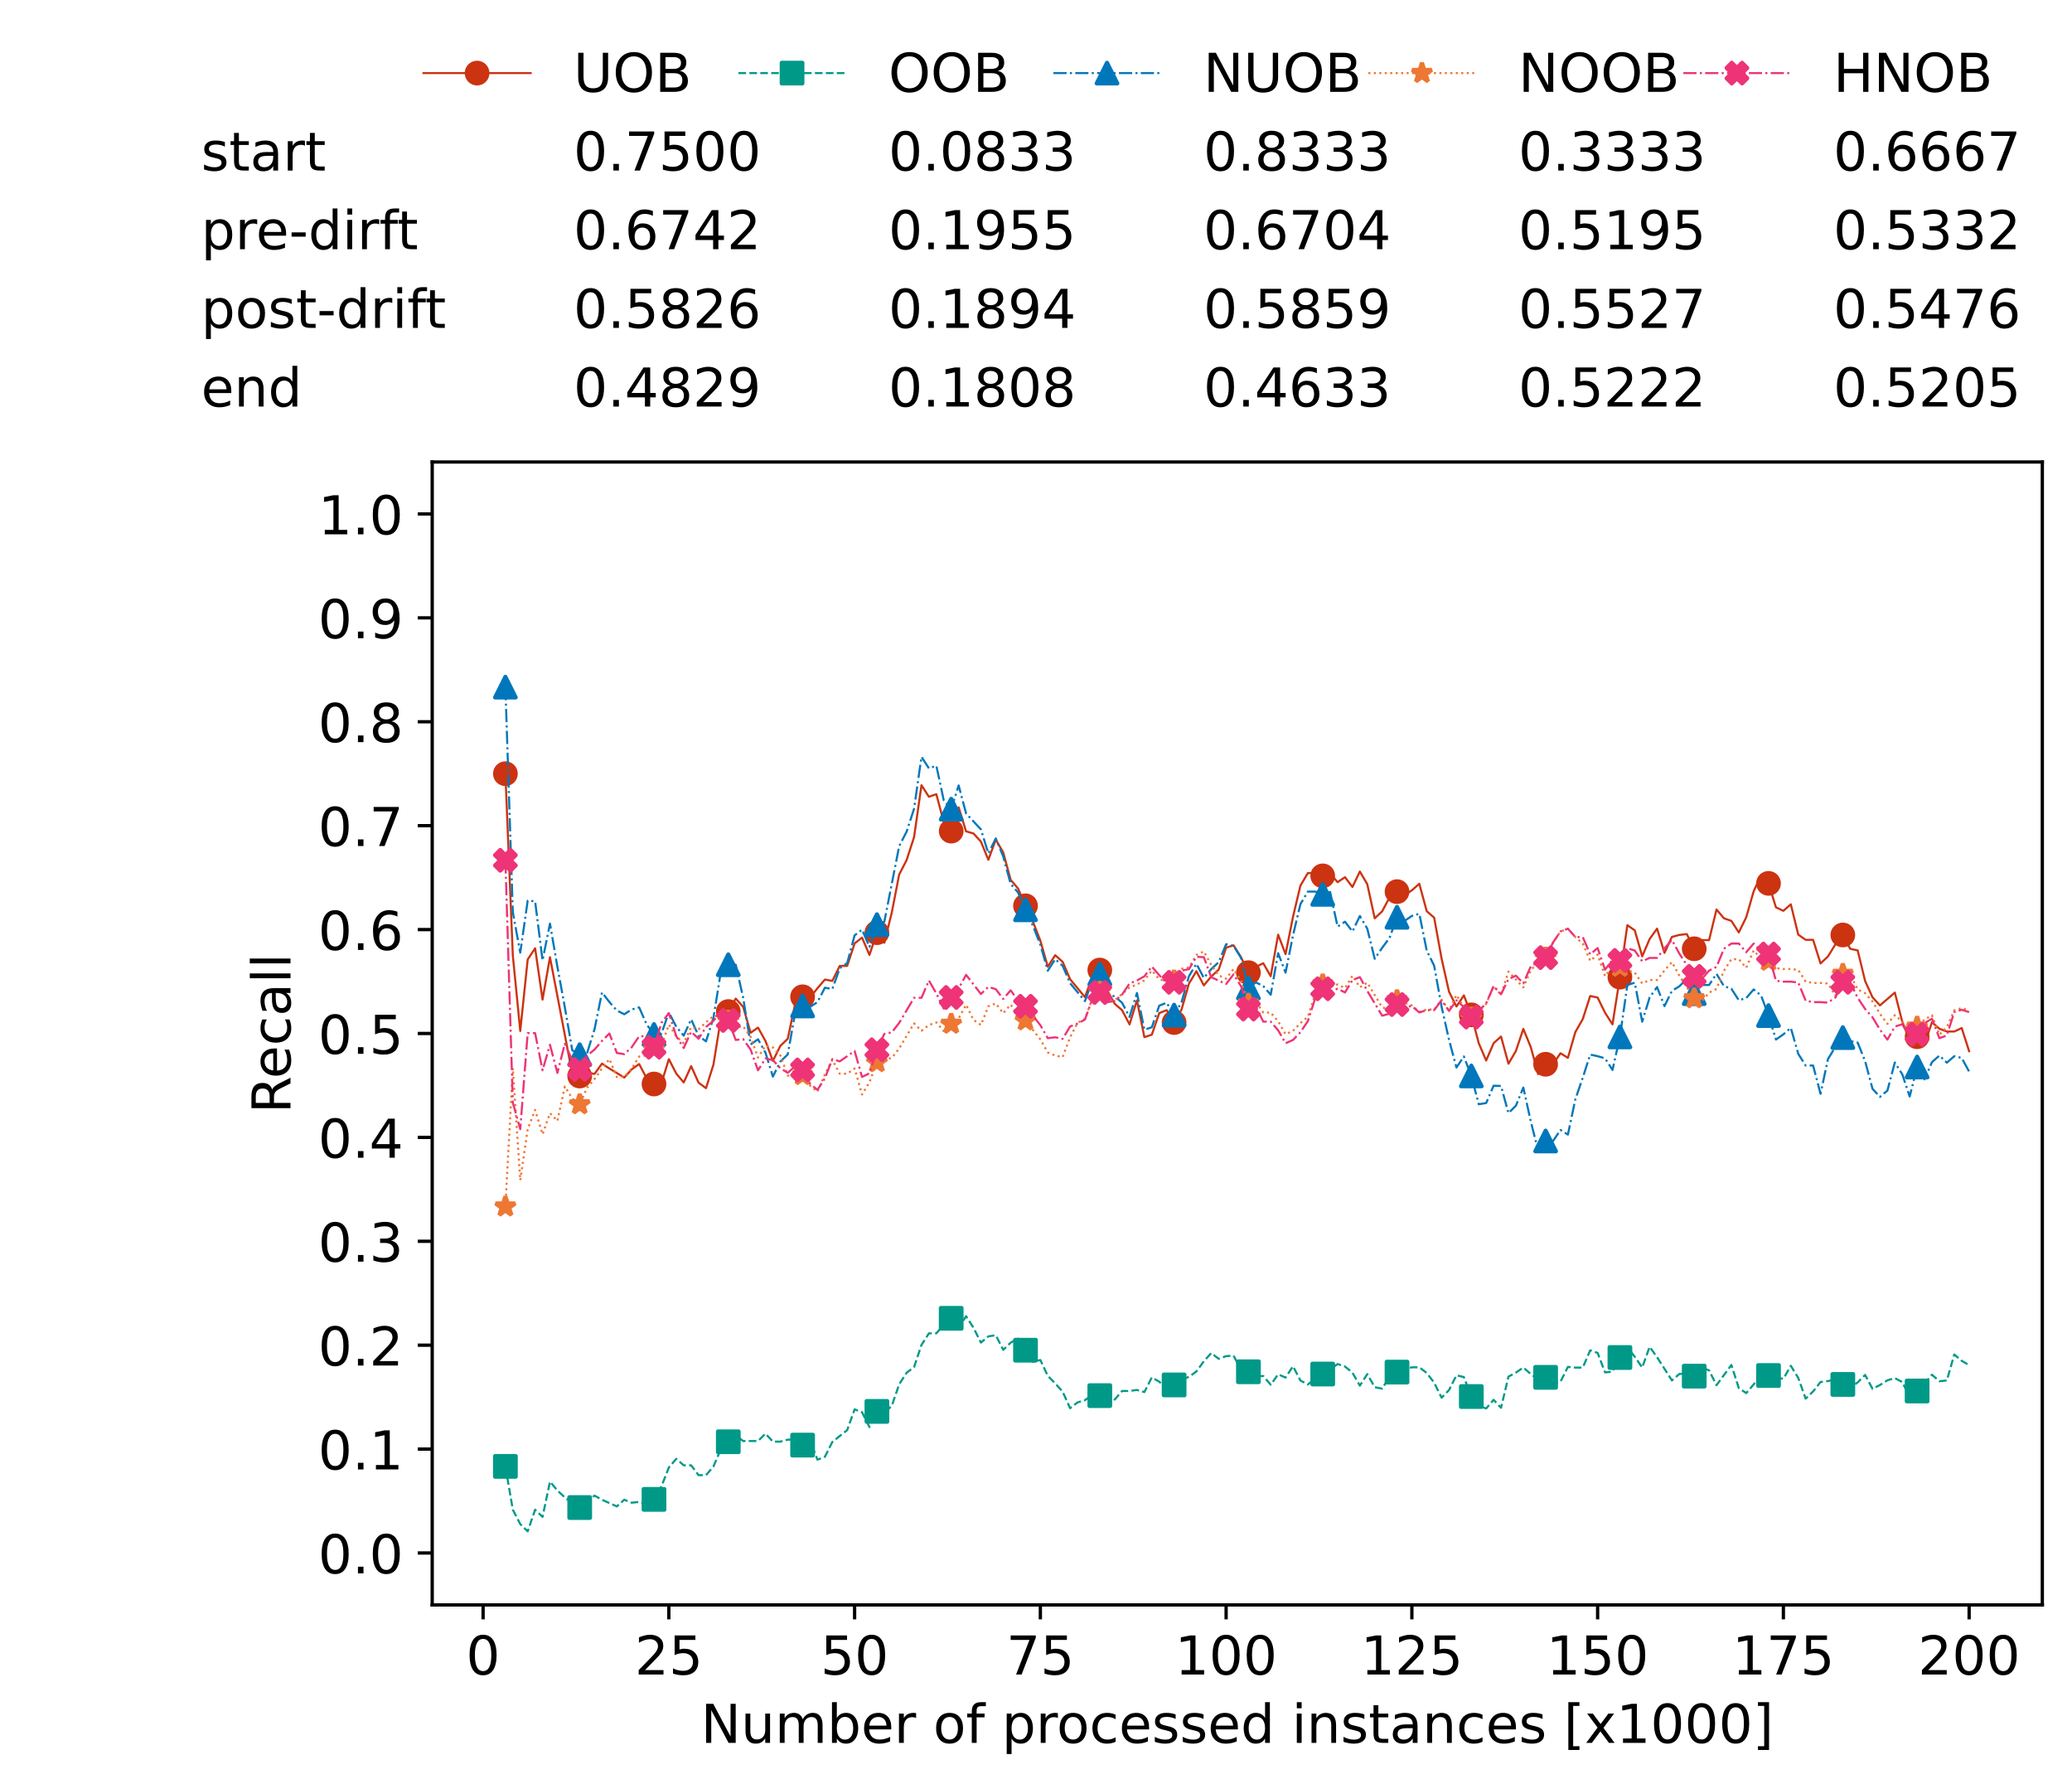 <?xml version="1.0" encoding="utf-8" standalone="no"?>
<!DOCTYPE svg PUBLIC "-//W3C//DTD SVG 1.1//EN"
  "http://www.w3.org/Graphics/SVG/1.1/DTD/svg11.dtd">
<!-- Created with matplotlib (https://matplotlib.org/) -->
<svg height="432.615pt" version="1.1" viewBox="0 0 502.65 432.615" width="502.65pt" xmlns="http://www.w3.org/2000/svg" xmlns:xlink="http://www.w3.org/1999/xlink">
 <defs>
  <style type="text/css">*{stroke-linecap:butt;stroke-linejoin:round;}</style>
 </defs>
 <g id="figure_1">
  <g id="patch_1">
   <path d="M 0 432.615 
L 502.65 432.615 
L 502.65 0 
L 0 0 
z
" style="fill:#ffffff;"/>
  </g>
  <g id="axes_1">
   <g id="patch_2">
    <path d="M 104.85 389.252 
L 495.45 389.252 
L 495.45 112.052 
L 104.85 112.052 
z
" style="fill:#ffffff;"/>
   </g>
   <g id="matplotlib.axis_1">
    <g id="xtick_1">
     <g id="line2d_1">
      <defs>
       <path d="M 0 0 
L 0 3.5 
" id="mf9d30e70b5" style="stroke:#000000;stroke-width:0.8;"/>
      </defs>
      <g>
       <use style="stroke:#000000;stroke-width:0.8;" x="117.197" xlink:href="#mf9d30e70b5" y="389.252"/>
      </g>
     </g>
     <g id="text_1">
      <!-- 0 -->
      <g transform="translate(113.061 406.13)scale(0.13 -0.13)">
       <defs>
        <path d="M 31.781 66.406 
Q 24.172 66.406 20.328 58.906 
Q 16.5 51.422 16.5 36.375 
Q 16.5 21.391 20.328 13.891 
Q 24.172 6.391 31.781 6.391 
Q 39.453 6.391 43.281 13.891 
Q 47.125 21.391 47.125 36.375 
Q 47.125 51.422 43.281 58.906 
Q 39.453 66.406 31.781 66.406 
z
M 31.781 74.219 
Q 44.047 74.219 50.516 64.516 
Q 56.984 54.828 56.984 36.375 
Q 56.984 17.969 50.516 8.266 
Q 44.047 -1.422 31.781 -1.422 
Q 19.531 -1.422 13.062 8.266 
Q 6.594 17.969 6.594 36.375 
Q 6.594 54.828 13.062 64.516 
Q 19.531 74.219 31.781 74.219 
z
" id="DejaVuSans-48"/>
       </defs>
       <use xlink:href="#DejaVuSans-48"/>
      </g>
     </g>
    </g>
    <g id="xtick_2">
     <g id="line2d_2">
      <g>
       <use style="stroke:#000000;stroke-width:0.8;" x="162.259" xlink:href="#mf9d30e70b5" y="389.252"/>
      </g>
     </g>
     <g id="text_2">
      <!-- 25 -->
      <g transform="translate(153.988 406.13)scale(0.13 -0.13)">
       <defs>
        <path d="M 19.188 8.297 
L 53.609 8.297 
L 53.609 0 
L 7.328 0 
L 7.328 8.297 
Q 12.938 14.109 22.625 23.891 
Q 32.328 33.688 34.812 36.531 
Q 39.547 41.844 41.422 45.531 
Q 43.312 49.219 43.312 52.781 
Q 43.312 58.594 39.234 62.25 
Q 35.156 65.922 28.609 65.922 
Q 23.969 65.922 18.812 64.312 
Q 13.672 62.703 7.812 59.422 
L 7.812 69.391 
Q 13.766 71.781 18.938 73 
Q 24.125 74.219 28.422 74.219 
Q 39.75 74.219 46.484 68.547 
Q 53.219 62.891 53.219 53.422 
Q 53.219 48.922 51.531 44.891 
Q 49.859 40.875 45.406 35.406 
Q 44.188 33.984 37.641 27.219 
Q 31.109 20.453 19.188 8.297 
z
" id="DejaVuSans-50"/>
        <path d="M 10.797 72.906 
L 49.516 72.906 
L 49.516 64.594 
L 19.828 64.594 
L 19.828 46.734 
Q 21.969 47.469 24.109 47.828 
Q 26.266 48.188 28.422 48.188 
Q 40.625 48.188 47.75 41.5 
Q 54.891 34.812 54.891 23.391 
Q 54.891 11.625 47.562 5.094 
Q 40.234 -1.422 26.906 -1.422 
Q 22.312 -1.422 17.547 -0.641 
Q 12.797 0.141 7.719 1.703 
L 7.719 11.625 
Q 12.109 9.234 16.797 8.062 
Q 21.484 6.891 26.703 6.891 
Q 35.156 6.891 40.078 11.328 
Q 45.016 15.766 45.016 23.391 
Q 45.016 31 40.078 35.438 
Q 35.156 39.891 26.703 39.891 
Q 22.75 39.891 18.812 39.016 
Q 14.891 38.141 10.797 36.281 
z
" id="DejaVuSans-53"/>
       </defs>
       <use xlink:href="#DejaVuSans-50"/>
       <use x="63.623" xlink:href="#DejaVuSans-53"/>
      </g>
     </g>
    </g>
    <g id="xtick_3">
     <g id="line2d_3">
      <g>
       <use style="stroke:#000000;stroke-width:0.8;" x="207.322" xlink:href="#mf9d30e70b5" y="389.252"/>
      </g>
     </g>
     <g id="text_3">
      <!-- 50 -->
      <g transform="translate(199.05 406.13)scale(0.13 -0.13)">
       <use xlink:href="#DejaVuSans-53"/>
       <use x="63.623" xlink:href="#DejaVuSans-48"/>
      </g>
     </g>
    </g>
    <g id="xtick_4">
     <g id="line2d_4">
      <g>
       <use style="stroke:#000000;stroke-width:0.8;" x="252.384" xlink:href="#mf9d30e70b5" y="389.252"/>
      </g>
     </g>
     <g id="text_4">
      <!-- 75 -->
      <g transform="translate(244.113 406.13)scale(0.13 -0.13)">
       <defs>
        <path d="M 8.203 72.906 
L 55.078 72.906 
L 55.078 68.703 
L 28.609 0 
L 18.312 0 
L 43.219 64.594 
L 8.203 64.594 
z
" id="DejaVuSans-55"/>
       </defs>
       <use xlink:href="#DejaVuSans-55"/>
       <use x="63.623" xlink:href="#DejaVuSans-53"/>
      </g>
     </g>
    </g>
    <g id="xtick_5">
     <g id="line2d_5">
      <g>
       <use style="stroke:#000000;stroke-width:0.8;" x="297.446" xlink:href="#mf9d30e70b5" y="389.252"/>
      </g>
     </g>
     <g id="text_5">
      <!-- 100 -->
      <g transform="translate(285.039 406.13)scale(0.13 -0.13)">
       <defs>
        <path d="M 12.406 8.297 
L 28.516 8.297 
L 28.516 63.922 
L 10.984 60.406 
L 10.984 69.391 
L 28.422 72.906 
L 38.281 72.906 
L 38.281 8.297 
L 54.391 8.297 
L 54.391 0 
L 12.406 0 
z
" id="DejaVuSans-49"/>
       </defs>
       <use xlink:href="#DejaVuSans-49"/>
       <use x="63.623" xlink:href="#DejaVuSans-48"/>
       <use x="127.246" xlink:href="#DejaVuSans-48"/>
      </g>
     </g>
    </g>
    <g id="xtick_6">
     <g id="line2d_6">
      <g>
       <use style="stroke:#000000;stroke-width:0.8;" x="342.509" xlink:href="#mf9d30e70b5" y="389.252"/>
      </g>
     </g>
     <g id="text_6">
      <!-- 125 -->
      <g transform="translate(330.102 406.13)scale(0.13 -0.13)">
       <use xlink:href="#DejaVuSans-49"/>
       <use x="63.623" xlink:href="#DejaVuSans-50"/>
       <use x="127.246" xlink:href="#DejaVuSans-53"/>
      </g>
     </g>
    </g>
    <g id="xtick_7">
     <g id="line2d_7">
      <g>
       <use style="stroke:#000000;stroke-width:0.8;" x="387.571" xlink:href="#mf9d30e70b5" y="389.252"/>
      </g>
     </g>
     <g id="text_7">
      <!-- 150 -->
      <g transform="translate(375.164 406.13)scale(0.13 -0.13)">
       <use xlink:href="#DejaVuSans-49"/>
       <use x="63.623" xlink:href="#DejaVuSans-53"/>
       <use x="127.246" xlink:href="#DejaVuSans-48"/>
      </g>
     </g>
    </g>
    <g id="xtick_8">
     <g id="line2d_8">
      <g>
       <use style="stroke:#000000;stroke-width:0.8;" x="432.633" xlink:href="#mf9d30e70b5" y="389.252"/>
      </g>
     </g>
     <g id="text_8">
      <!-- 175 -->
      <g transform="translate(420.226 406.13)scale(0.13 -0.13)">
       <use xlink:href="#DejaVuSans-49"/>
       <use x="63.623" xlink:href="#DejaVuSans-55"/>
       <use x="127.246" xlink:href="#DejaVuSans-53"/>
      </g>
     </g>
    </g>
    <g id="xtick_9">
     <g id="line2d_9">
      <g>
       <use style="stroke:#000000;stroke-width:0.8;" x="477.695" xlink:href="#mf9d30e70b5" y="389.252"/>
      </g>
     </g>
     <g id="text_9">
      <!-- 200 -->
      <g transform="translate(465.289 406.13)scale(0.13 -0.13)">
       <use xlink:href="#DejaVuSans-50"/>
       <use x="63.623" xlink:href="#DejaVuSans-48"/>
       <use x="127.246" xlink:href="#DejaVuSans-48"/>
      </g>
     </g>
    </g>
    <g id="text_10">
     <!-- Number of processed instances [x1000] -->
     <g transform="translate(170.025 422.711)scale(0.13 -0.13)">
      <defs>
       <path d="M 9.812 72.906 
L 23.094 72.906 
L 55.422 11.922 
L 55.422 72.906 
L 64.984 72.906 
L 64.984 0 
L 51.703 0 
L 19.391 60.984 
L 19.391 0 
L 9.812 0 
z
" id="DejaVuSans-78"/>
       <path d="M 8.5 21.578 
L 8.5 54.688 
L 17.484 54.688 
L 17.484 21.922 
Q 17.484 14.156 20.5 10.266 
Q 23.531 6.391 29.594 6.391 
Q 36.859 6.391 41.078 11.031 
Q 45.312 15.672 45.312 23.688 
L 45.312 54.688 
L 54.297 54.688 
L 54.297 0 
L 45.312 0 
L 45.312 8.406 
Q 42.047 3.422 37.719 1 
Q 33.406 -1.422 27.688 -1.422 
Q 18.266 -1.422 13.375 4.438 
Q 8.5 10.297 8.5 21.578 
z
M 31.109 56 
z
" id="DejaVuSans-117"/>
       <path d="M 52 44.188 
Q 55.375 50.25 60.062 53.125 
Q 64.75 56 71.094 56 
Q 79.641 56 84.281 50.016 
Q 88.922 44.047 88.922 33.016 
L 88.922 0 
L 79.891 0 
L 79.891 32.719 
Q 79.891 40.578 77.094 44.375 
Q 74.312 48.188 68.609 48.188 
Q 61.625 48.188 57.562 43.547 
Q 53.516 38.922 53.516 30.906 
L 53.516 0 
L 44.484 0 
L 44.484 32.719 
Q 44.484 40.625 41.703 44.406 
Q 38.922 48.188 33.109 48.188 
Q 26.219 48.188 22.156 43.531 
Q 18.109 38.875 18.109 30.906 
L 18.109 0 
L 9.078 0 
L 9.078 54.688 
L 18.109 54.688 
L 18.109 46.188 
Q 21.188 51.219 25.484 53.609 
Q 29.781 56 35.688 56 
Q 41.656 56 45.828 52.969 
Q 50 49.953 52 44.188 
z
" id="DejaVuSans-109"/>
       <path d="M 48.688 27.297 
Q 48.688 37.203 44.609 42.844 
Q 40.531 48.484 33.406 48.484 
Q 26.266 48.484 22.188 42.844 
Q 18.109 37.203 18.109 27.297 
Q 18.109 17.391 22.188 11.75 
Q 26.266 6.109 33.406 6.109 
Q 40.531 6.109 44.609 11.75 
Q 48.688 17.391 48.688 27.297 
z
M 18.109 46.391 
Q 20.953 51.266 25.266 53.625 
Q 29.594 56 35.594 56 
Q 45.562 56 51.781 48.094 
Q 58.016 40.188 58.016 27.297 
Q 58.016 14.406 51.781 6.484 
Q 45.562 -1.422 35.594 -1.422 
Q 29.594 -1.422 25.266 0.953 
Q 20.953 3.328 18.109 8.203 
L 18.109 0 
L 9.078 0 
L 9.078 75.984 
L 18.109 75.984 
z
" id="DejaVuSans-98"/>
       <path d="M 56.203 29.594 
L 56.203 25.203 
L 14.891 25.203 
Q 15.484 15.922 20.484 11.062 
Q 25.484 6.203 34.422 6.203 
Q 39.594 6.203 44.453 7.469 
Q 49.312 8.734 54.109 11.281 
L 54.109 2.781 
Q 49.266 0.734 44.188 -0.344 
Q 39.109 -1.422 33.891 -1.422 
Q 20.797 -1.422 13.156 6.188 
Q 5.516 13.812 5.516 26.812 
Q 5.516 40.234 12.766 48.109 
Q 20.016 56 32.328 56 
Q 43.359 56 49.781 48.891 
Q 56.203 41.797 56.203 29.594 
z
M 47.219 32.234 
Q 47.125 39.594 43.094 43.984 
Q 39.062 48.391 32.422 48.391 
Q 24.906 48.391 20.391 44.141 
Q 15.875 39.891 15.188 32.172 
z
" id="DejaVuSans-101"/>
       <path d="M 41.109 46.297 
Q 39.594 47.172 37.812 47.578 
Q 36.031 48 33.891 48 
Q 26.266 48 22.188 43.047 
Q 18.109 38.094 18.109 28.812 
L 18.109 0 
L 9.078 0 
L 9.078 54.688 
L 18.109 54.688 
L 18.109 46.188 
Q 20.953 51.172 25.484 53.578 
Q 30.031 56 36.531 56 
Q 37.453 56 38.578 55.875 
Q 39.703 55.766 41.062 55.516 
z
" id="DejaVuSans-114"/>
       <path id="DejaVuSans-32"/>
       <path d="M 30.609 48.391 
Q 23.391 48.391 19.188 42.75 
Q 14.984 37.109 14.984 27.297 
Q 14.984 17.484 19.156 11.844 
Q 23.344 6.203 30.609 6.203 
Q 37.797 6.203 41.984 11.859 
Q 46.188 17.531 46.188 27.297 
Q 46.188 37.016 41.984 42.703 
Q 37.797 48.391 30.609 48.391 
z
M 30.609 56 
Q 42.328 56 49.016 48.375 
Q 55.719 40.766 55.719 27.297 
Q 55.719 13.875 49.016 6.219 
Q 42.328 -1.422 30.609 -1.422 
Q 18.844 -1.422 12.172 6.219 
Q 5.516 13.875 5.516 27.297 
Q 5.516 40.766 12.172 48.375 
Q 18.844 56 30.609 56 
z
" id="DejaVuSans-111"/>
       <path d="M 37.109 75.984 
L 37.109 68.5 
L 28.516 68.5 
Q 23.688 68.5 21.797 66.547 
Q 19.922 64.594 19.922 59.516 
L 19.922 54.688 
L 34.719 54.688 
L 34.719 47.703 
L 19.922 47.703 
L 19.922 0 
L 10.891 0 
L 10.891 47.703 
L 2.297 47.703 
L 2.297 54.688 
L 10.891 54.688 
L 10.891 58.5 
Q 10.891 67.625 15.141 71.797 
Q 19.391 75.984 28.609 75.984 
z
" id="DejaVuSans-102"/>
       <path d="M 18.109 8.203 
L 18.109 -20.797 
L 9.078 -20.797 
L 9.078 54.688 
L 18.109 54.688 
L 18.109 46.391 
Q 20.953 51.266 25.266 53.625 
Q 29.594 56 35.594 56 
Q 45.562 56 51.781 48.094 
Q 58.016 40.188 58.016 27.297 
Q 58.016 14.406 51.781 6.484 
Q 45.562 -1.422 35.594 -1.422 
Q 29.594 -1.422 25.266 0.953 
Q 20.953 3.328 18.109 8.203 
z
M 48.688 27.297 
Q 48.688 37.203 44.609 42.844 
Q 40.531 48.484 33.406 48.484 
Q 26.266 48.484 22.188 42.844 
Q 18.109 37.203 18.109 27.297 
Q 18.109 17.391 22.188 11.75 
Q 26.266 6.109 33.406 6.109 
Q 40.531 6.109 44.609 11.75 
Q 48.688 17.391 48.688 27.297 
z
" id="DejaVuSans-112"/>
       <path d="M 48.781 52.594 
L 48.781 44.188 
Q 44.969 46.297 41.141 47.344 
Q 37.312 48.391 33.406 48.391 
Q 24.656 48.391 19.812 42.844 
Q 14.984 37.312 14.984 27.297 
Q 14.984 17.281 19.812 11.734 
Q 24.656 6.203 33.406 6.203 
Q 37.312 6.203 41.141 7.25 
Q 44.969 8.297 48.781 10.406 
L 48.781 2.094 
Q 45.016 0.344 40.984 -0.531 
Q 36.969 -1.422 32.422 -1.422 
Q 20.062 -1.422 12.781 6.344 
Q 5.516 14.109 5.516 27.297 
Q 5.516 40.672 12.859 48.328 
Q 20.219 56 33.016 56 
Q 37.156 56 41.109 55.141 
Q 45.062 54.297 48.781 52.594 
z
" id="DejaVuSans-99"/>
       <path d="M 44.281 53.078 
L 44.281 44.578 
Q 40.484 46.531 36.375 47.5 
Q 32.281 48.484 27.875 48.484 
Q 21.188 48.484 17.844 46.438 
Q 14.5 44.391 14.5 40.281 
Q 14.5 37.156 16.891 35.375 
Q 19.281 33.594 26.516 31.984 
L 29.594 31.297 
Q 39.156 29.25 43.188 25.516 
Q 47.219 21.781 47.219 15.094 
Q 47.219 7.469 41.188 3.016 
Q 35.156 -1.422 24.609 -1.422 
Q 20.219 -1.422 15.453 -0.562 
Q 10.688 0.297 5.422 2 
L 5.422 11.281 
Q 10.406 8.688 15.234 7.391 
Q 20.062 6.109 24.812 6.109 
Q 31.156 6.109 34.562 8.281 
Q 37.984 10.453 37.984 14.406 
Q 37.984 18.062 35.516 20.016 
Q 33.062 21.969 24.703 23.781 
L 21.578 24.516 
Q 13.234 26.266 9.516 29.906 
Q 5.812 33.547 5.812 39.891 
Q 5.812 47.609 11.281 51.797 
Q 16.75 56 26.812 56 
Q 31.781 56 36.172 55.266 
Q 40.578 54.547 44.281 53.078 
z
" id="DejaVuSans-115"/>
       <path d="M 45.406 46.391 
L 45.406 75.984 
L 54.391 75.984 
L 54.391 0 
L 45.406 0 
L 45.406 8.203 
Q 42.578 3.328 38.25 0.953 
Q 33.938 -1.422 27.875 -1.422 
Q 17.969 -1.422 11.734 6.484 
Q 5.516 14.406 5.516 27.297 
Q 5.516 40.188 11.734 48.094 
Q 17.969 56 27.875 56 
Q 33.938 56 38.25 53.625 
Q 42.578 51.266 45.406 46.391 
z
M 14.797 27.297 
Q 14.797 17.391 18.875 11.75 
Q 22.953 6.109 30.078 6.109 
Q 37.203 6.109 41.297 11.75 
Q 45.406 17.391 45.406 27.297 
Q 45.406 37.203 41.297 42.844 
Q 37.203 48.484 30.078 48.484 
Q 22.953 48.484 18.875 42.844 
Q 14.797 37.203 14.797 27.297 
z
" id="DejaVuSans-100"/>
       <path d="M 9.422 54.688 
L 18.406 54.688 
L 18.406 0 
L 9.422 0 
z
M 9.422 75.984 
L 18.406 75.984 
L 18.406 64.594 
L 9.422 64.594 
z
" id="DejaVuSans-105"/>
       <path d="M 54.891 33.016 
L 54.891 0 
L 45.906 0 
L 45.906 32.719 
Q 45.906 40.484 42.875 44.328 
Q 39.844 48.188 33.797 48.188 
Q 26.516 48.188 22.312 43.547 
Q 18.109 38.922 18.109 30.906 
L 18.109 0 
L 9.078 0 
L 9.078 54.688 
L 18.109 54.688 
L 18.109 46.188 
Q 21.344 51.125 25.703 53.562 
Q 30.078 56 35.797 56 
Q 45.219 56 50.047 50.172 
Q 54.891 44.344 54.891 33.016 
z
" id="DejaVuSans-110"/>
       <path d="M 18.312 70.219 
L 18.312 54.688 
L 36.812 54.688 
L 36.812 47.703 
L 18.312 47.703 
L 18.312 18.016 
Q 18.312 11.328 20.141 9.422 
Q 21.969 7.516 27.594 7.516 
L 36.812 7.516 
L 36.812 0 
L 27.594 0 
Q 17.188 0 13.234 3.875 
Q 9.281 7.766 9.281 18.016 
L 9.281 47.703 
L 2.688 47.703 
L 2.688 54.688 
L 9.281 54.688 
L 9.281 70.219 
z
" id="DejaVuSans-116"/>
       <path d="M 34.281 27.484 
Q 23.391 27.484 19.188 25 
Q 14.984 22.516 14.984 16.5 
Q 14.984 11.719 18.141 8.906 
Q 21.297 6.109 26.703 6.109 
Q 34.188 6.109 38.703 11.406 
Q 43.219 16.703 43.219 25.484 
L 43.219 27.484 
z
M 52.203 31.203 
L 52.203 0 
L 43.219 0 
L 43.219 8.297 
Q 40.141 3.328 35.547 0.953 
Q 30.953 -1.422 24.312 -1.422 
Q 15.922 -1.422 10.953 3.297 
Q 6 8.016 6 15.922 
Q 6 25.141 12.172 29.828 
Q 18.359 34.516 30.609 34.516 
L 43.219 34.516 
L 43.219 35.406 
Q 43.219 41.609 39.141 45 
Q 35.062 48.391 27.688 48.391 
Q 23 48.391 18.547 47.266 
Q 14.109 46.141 10.016 43.891 
L 10.016 52.203 
Q 14.938 54.109 19.578 55.047 
Q 24.219 56 28.609 56 
Q 40.484 56 46.344 49.844 
Q 52.203 43.703 52.203 31.203 
z
" id="DejaVuSans-97"/>
       <path d="M 8.594 75.984 
L 29.297 75.984 
L 29.297 69 
L 17.578 69 
L 17.578 -6.203 
L 29.297 -6.203 
L 29.297 -13.188 
L 8.594 -13.188 
z
" id="DejaVuSans-91"/>
       <path d="M 54.891 54.688 
L 35.109 28.078 
L 55.906 0 
L 45.312 0 
L 29.391 21.484 
L 13.484 0 
L 2.875 0 
L 24.125 28.609 
L 4.688 54.688 
L 15.281 54.688 
L 29.781 35.203 
L 44.281 54.688 
z
" id="DejaVuSans-120"/>
       <path d="M 30.422 75.984 
L 30.422 -13.188 
L 9.719 -13.188 
L 9.719 -6.203 
L 21.391 -6.203 
L 21.391 69 
L 9.719 69 
L 9.719 75.984 
z
" id="DejaVuSans-93"/>
      </defs>
      <use xlink:href="#DejaVuSans-78"/>
      <use x="74.805" xlink:href="#DejaVuSans-117"/>
      <use x="138.184" xlink:href="#DejaVuSans-109"/>
      <use x="235.596" xlink:href="#DejaVuSans-98"/>
      <use x="299.072" xlink:href="#DejaVuSans-101"/>
      <use x="360.596" xlink:href="#DejaVuSans-114"/>
      <use x="401.709" xlink:href="#DejaVuSans-32"/>
      <use x="433.496" xlink:href="#DejaVuSans-111"/>
      <use x="494.678" xlink:href="#DejaVuSans-102"/>
      <use x="529.883" xlink:href="#DejaVuSans-32"/>
      <use x="561.67" xlink:href="#DejaVuSans-112"/>
      <use x="625.146" xlink:href="#DejaVuSans-114"/>
      <use x="664.01" xlink:href="#DejaVuSans-111"/>
      <use x="725.191" xlink:href="#DejaVuSans-99"/>
      <use x="780.172" xlink:href="#DejaVuSans-101"/>
      <use x="841.695" xlink:href="#DejaVuSans-115"/>
      <use x="893.795" xlink:href="#DejaVuSans-115"/>
      <use x="945.895" xlink:href="#DejaVuSans-101"/>
      <use x="1007.418" xlink:href="#DejaVuSans-100"/>
      <use x="1070.895" xlink:href="#DejaVuSans-32"/>
      <use x="1102.682" xlink:href="#DejaVuSans-105"/>
      <use x="1130.465" xlink:href="#DejaVuSans-110"/>
      <use x="1193.844" xlink:href="#DejaVuSans-115"/>
      <use x="1245.943" xlink:href="#DejaVuSans-116"/>
      <use x="1285.152" xlink:href="#DejaVuSans-97"/>
      <use x="1346.432" xlink:href="#DejaVuSans-110"/>
      <use x="1409.811" xlink:href="#DejaVuSans-99"/>
      <use x="1464.791" xlink:href="#DejaVuSans-101"/>
      <use x="1526.314" xlink:href="#DejaVuSans-115"/>
      <use x="1578.414" xlink:href="#DejaVuSans-32"/>
      <use x="1610.201" xlink:href="#DejaVuSans-91"/>
      <use x="1649.215" xlink:href="#DejaVuSans-120"/>
      <use x="1708.395" xlink:href="#DejaVuSans-49"/>
      <use x="1772.018" xlink:href="#DejaVuSans-48"/>
      <use x="1835.641" xlink:href="#DejaVuSans-48"/>
      <use x="1899.264" xlink:href="#DejaVuSans-48"/>
      <use x="1962.887" xlink:href="#DejaVuSans-93"/>
     </g>
    </g>
   </g>
   <g id="matplotlib.axis_2">
    <g id="ytick_1">
     <g id="line2d_10">
      <defs>
       <path d="M 0 0 
L -3.5 0 
" id="maee30e3f53" style="stroke:#000000;stroke-width:0.8;"/>
      </defs>
      <g>
       <use style="stroke:#000000;stroke-width:0.8;" x="104.85" xlink:href="#maee30e3f53" y="376.652"/>
      </g>
     </g>
     <g id="text_11">
      <!-- 0.0 -->
      <g transform="translate(77.176 381.591)scale(0.13 -0.13)">
       <defs>
        <path d="M 10.688 12.406 
L 21 12.406 
L 21 0 
L 10.688 0 
z
" id="DejaVuSans-46"/>
       </defs>
       <use xlink:href="#DejaVuSans-48"/>
       <use x="63.623" xlink:href="#DejaVuSans-46"/>
       <use x="95.41" xlink:href="#DejaVuSans-48"/>
      </g>
     </g>
    </g>
    <g id="ytick_2">
     <g id="line2d_11">
      <g>
       <use style="stroke:#000000;stroke-width:0.8;" x="104.85" xlink:href="#maee30e3f53" y="351.452"/>
      </g>
     </g>
     <g id="text_12">
      <!-- 0.1 -->
      <g transform="translate(77.176 356.391)scale(0.13 -0.13)">
       <use xlink:href="#DejaVuSans-48"/>
       <use x="63.623" xlink:href="#DejaVuSans-46"/>
       <use x="95.41" xlink:href="#DejaVuSans-49"/>
      </g>
     </g>
    </g>
    <g id="ytick_3">
     <g id="line2d_12">
      <g>
       <use style="stroke:#000000;stroke-width:0.8;" x="104.85" xlink:href="#maee30e3f53" y="326.252"/>
      </g>
     </g>
     <g id="text_13">
      <!-- 0.2 -->
      <g transform="translate(77.176 331.191)scale(0.13 -0.13)">
       <use xlink:href="#DejaVuSans-48"/>
       <use x="63.623" xlink:href="#DejaVuSans-46"/>
       <use x="95.41" xlink:href="#DejaVuSans-50"/>
      </g>
     </g>
    </g>
    <g id="ytick_4">
     <g id="line2d_13">
      <g>
       <use style="stroke:#000000;stroke-width:0.8;" x="104.85" xlink:href="#maee30e3f53" y="301.052"/>
      </g>
     </g>
     <g id="text_14">
      <!-- 0.3 -->
      <g transform="translate(77.176 305.991)scale(0.13 -0.13)">
       <defs>
        <path d="M 40.578 39.312 
Q 47.656 37.797 51.625 33 
Q 55.609 28.219 55.609 21.188 
Q 55.609 10.406 48.188 4.484 
Q 40.766 -1.422 27.094 -1.422 
Q 22.516 -1.422 17.656 -0.516 
Q 12.797 0.391 7.625 2.203 
L 7.625 11.719 
Q 11.719 9.328 16.594 8.109 
Q 21.484 6.891 26.812 6.891 
Q 36.078 6.891 40.938 10.547 
Q 45.797 14.203 45.797 21.188 
Q 45.797 27.641 41.281 31.266 
Q 36.766 34.906 28.719 34.906 
L 20.219 34.906 
L 20.219 43.016 
L 29.109 43.016 
Q 36.375 43.016 40.234 45.922 
Q 44.094 48.828 44.094 54.297 
Q 44.094 59.906 40.109 62.906 
Q 36.141 65.922 28.719 65.922 
Q 24.656 65.922 20.016 65.031 
Q 15.375 64.156 9.812 62.312 
L 9.812 71.094 
Q 15.438 72.656 20.344 73.438 
Q 25.25 74.219 29.594 74.219 
Q 40.828 74.219 47.359 69.109 
Q 53.906 64.016 53.906 55.328 
Q 53.906 49.266 50.438 45.094 
Q 46.969 40.922 40.578 39.312 
z
" id="DejaVuSans-51"/>
       </defs>
       <use xlink:href="#DejaVuSans-48"/>
       <use x="63.623" xlink:href="#DejaVuSans-46"/>
       <use x="95.41" xlink:href="#DejaVuSans-51"/>
      </g>
     </g>
    </g>
    <g id="ytick_5">
     <g id="line2d_14">
      <g>
       <use style="stroke:#000000;stroke-width:0.8;" x="104.85" xlink:href="#maee30e3f53" y="275.852"/>
      </g>
     </g>
     <g id="text_15">
      <!-- 0.4 -->
      <g transform="translate(77.176 280.791)scale(0.13 -0.13)">
       <defs>
        <path d="M 37.797 64.312 
L 12.891 25.391 
L 37.797 25.391 
z
M 35.203 72.906 
L 47.609 72.906 
L 47.609 25.391 
L 58.016 25.391 
L 58.016 17.188 
L 47.609 17.188 
L 47.609 0 
L 37.797 0 
L 37.797 17.188 
L 4.891 17.188 
L 4.891 26.703 
z
" id="DejaVuSans-52"/>
       </defs>
       <use xlink:href="#DejaVuSans-48"/>
       <use x="63.623" xlink:href="#DejaVuSans-46"/>
       <use x="95.41" xlink:href="#DejaVuSans-52"/>
      </g>
     </g>
    </g>
    <g id="ytick_6">
     <g id="line2d_15">
      <g>
       <use style="stroke:#000000;stroke-width:0.8;" x="104.85" xlink:href="#maee30e3f53" y="250.652"/>
      </g>
     </g>
     <g id="text_16">
      <!-- 0.5 -->
      <g transform="translate(77.176 255.591)scale(0.13 -0.13)">
       <use xlink:href="#DejaVuSans-48"/>
       <use x="63.623" xlink:href="#DejaVuSans-46"/>
       <use x="95.41" xlink:href="#DejaVuSans-53"/>
      </g>
     </g>
    </g>
    <g id="ytick_7">
     <g id="line2d_16">
      <g>
       <use style="stroke:#000000;stroke-width:0.8;" x="104.85" xlink:href="#maee30e3f53" y="225.452"/>
      </g>
     </g>
     <g id="text_17">
      <!-- 0.6 -->
      <g transform="translate(77.176 230.391)scale(0.13 -0.13)">
       <defs>
        <path d="M 33.016 40.375 
Q 26.375 40.375 22.484 35.828 
Q 18.609 31.297 18.609 23.391 
Q 18.609 15.531 22.484 10.953 
Q 26.375 6.391 33.016 6.391 
Q 39.656 6.391 43.531 10.953 
Q 47.406 15.531 47.406 23.391 
Q 47.406 31.297 43.531 35.828 
Q 39.656 40.375 33.016 40.375 
z
M 52.594 71.297 
L 52.594 62.312 
Q 48.875 64.062 45.094 64.984 
Q 41.312 65.922 37.594 65.922 
Q 27.828 65.922 22.672 59.328 
Q 17.531 52.734 16.797 39.406 
Q 19.672 43.656 24.016 45.922 
Q 28.375 48.188 33.594 48.188 
Q 44.578 48.188 50.953 41.516 
Q 57.328 34.859 57.328 23.391 
Q 57.328 12.156 50.688 5.359 
Q 44.047 -1.422 33.016 -1.422 
Q 20.359 -1.422 13.672 8.266 
Q 6.984 17.969 6.984 36.375 
Q 6.984 53.656 15.188 63.938 
Q 23.391 74.219 37.203 74.219 
Q 40.922 74.219 44.703 73.484 
Q 48.484 72.75 52.594 71.297 
z
" id="DejaVuSans-54"/>
       </defs>
       <use xlink:href="#DejaVuSans-48"/>
       <use x="63.623" xlink:href="#DejaVuSans-46"/>
       <use x="95.41" xlink:href="#DejaVuSans-54"/>
      </g>
     </g>
    </g>
    <g id="ytick_8">
     <g id="line2d_17">
      <g>
       <use style="stroke:#000000;stroke-width:0.8;" x="104.85" xlink:href="#maee30e3f53" y="200.252"/>
      </g>
     </g>
     <g id="text_18">
      <!-- 0.7 -->
      <g transform="translate(77.176 205.191)scale(0.13 -0.13)">
       <use xlink:href="#DejaVuSans-48"/>
       <use x="63.623" xlink:href="#DejaVuSans-46"/>
       <use x="95.41" xlink:href="#DejaVuSans-55"/>
      </g>
     </g>
    </g>
    <g id="ytick_9">
     <g id="line2d_18">
      <g>
       <use style="stroke:#000000;stroke-width:0.8;" x="104.85" xlink:href="#maee30e3f53" y="175.052"/>
      </g>
     </g>
     <g id="text_19">
      <!-- 0.8 -->
      <g transform="translate(77.176 179.991)scale(0.13 -0.13)">
       <defs>
        <path d="M 31.781 34.625 
Q 24.75 34.625 20.719 30.859 
Q 16.703 27.094 16.703 20.516 
Q 16.703 13.922 20.719 10.156 
Q 24.75 6.391 31.781 6.391 
Q 38.812 6.391 42.859 10.172 
Q 46.922 13.969 46.922 20.516 
Q 46.922 27.094 42.891 30.859 
Q 38.875 34.625 31.781 34.625 
z
M 21.922 38.812 
Q 15.578 40.375 12.031 44.719 
Q 8.5 49.078 8.5 55.328 
Q 8.5 64.062 14.719 69.141 
Q 20.953 74.219 31.781 74.219 
Q 42.672 74.219 48.875 69.141 
Q 55.078 64.062 55.078 55.328 
Q 55.078 49.078 51.531 44.719 
Q 48 40.375 41.703 38.812 
Q 48.828 37.156 52.797 32.312 
Q 56.781 27.484 56.781 20.516 
Q 56.781 9.906 50.312 4.234 
Q 43.844 -1.422 31.781 -1.422 
Q 19.734 -1.422 13.25 4.234 
Q 6.781 9.906 6.781 20.516 
Q 6.781 27.484 10.781 32.312 
Q 14.797 37.156 21.922 38.812 
z
M 18.312 54.391 
Q 18.312 48.734 21.844 45.562 
Q 25.391 42.391 31.781 42.391 
Q 38.141 42.391 41.719 45.562 
Q 45.312 48.734 45.312 54.391 
Q 45.312 60.062 41.719 63.234 
Q 38.141 66.406 31.781 66.406 
Q 25.391 66.406 21.844 63.234 
Q 18.312 60.062 18.312 54.391 
z
" id="DejaVuSans-56"/>
       </defs>
       <use xlink:href="#DejaVuSans-48"/>
       <use x="63.623" xlink:href="#DejaVuSans-46"/>
       <use x="95.41" xlink:href="#DejaVuSans-56"/>
      </g>
     </g>
    </g>
    <g id="ytick_10">
     <g id="line2d_19">
      <g>
       <use style="stroke:#000000;stroke-width:0.8;" x="104.85" xlink:href="#maee30e3f53" y="149.852"/>
      </g>
     </g>
     <g id="text_20">
      <!-- 0.9 -->
      <g transform="translate(77.176 154.791)scale(0.13 -0.13)">
       <defs>
        <path d="M 10.984 1.516 
L 10.984 10.5 
Q 14.703 8.734 18.5 7.812 
Q 22.312 6.891 25.984 6.891 
Q 35.75 6.891 40.891 13.453 
Q 46.047 20.016 46.781 33.406 
Q 43.953 29.203 39.594 26.953 
Q 35.25 24.703 29.984 24.703 
Q 19.047 24.703 12.672 31.312 
Q 6.297 37.938 6.297 49.422 
Q 6.297 60.641 12.938 67.422 
Q 19.578 74.219 30.609 74.219 
Q 43.266 74.219 49.922 64.516 
Q 56.594 54.828 56.594 36.375 
Q 56.594 19.141 48.406 8.859 
Q 40.234 -1.422 26.422 -1.422 
Q 22.703 -1.422 18.891 -0.688 
Q 15.094 0.047 10.984 1.516 
z
M 30.609 32.422 
Q 37.25 32.422 41.125 36.953 
Q 45.016 41.5 45.016 49.422 
Q 45.016 57.281 41.125 61.844 
Q 37.25 66.406 30.609 66.406 
Q 23.969 66.406 20.094 61.844 
Q 16.219 57.281 16.219 49.422 
Q 16.219 41.5 20.094 36.953 
Q 23.969 32.422 30.609 32.422 
z
" id="DejaVuSans-57"/>
       </defs>
       <use xlink:href="#DejaVuSans-48"/>
       <use x="63.623" xlink:href="#DejaVuSans-46"/>
       <use x="95.41" xlink:href="#DejaVuSans-57"/>
      </g>
     </g>
    </g>
    <g id="ytick_11">
     <g id="line2d_20">
      <g>
       <use style="stroke:#000000;stroke-width:0.8;" x="104.85" xlink:href="#maee30e3f53" y="124.652"/>
      </g>
     </g>
     <g id="text_21">
      <!-- 1.0 -->
      <g transform="translate(77.176 129.591)scale(0.13 -0.13)">
       <use xlink:href="#DejaVuSans-49"/>
       <use x="63.623" xlink:href="#DejaVuSans-46"/>
       <use x="95.41" xlink:href="#DejaVuSans-48"/>
      </g>
     </g>
    </g>
    <g id="text_22">
     <!-- Recall -->
     <g transform="translate(70.472 270.044)rotate(-90)scale(0.13 -0.13)">
      <defs>
       <path d="M 44.391 34.188 
Q 47.562 33.109 50.562 29.594 
Q 53.562 26.078 56.594 19.922 
L 66.609 0 
L 56 0 
L 46.688 18.703 
Q 43.062 26.031 39.672 28.422 
Q 36.281 30.812 30.422 30.812 
L 19.672 30.812 
L 19.672 0 
L 9.812 0 
L 9.812 72.906 
L 32.078 72.906 
Q 44.578 72.906 50.734 67.672 
Q 56.891 62.453 56.891 51.906 
Q 56.891 45.016 53.688 40.469 
Q 50.484 35.938 44.391 34.188 
z
M 19.672 64.797 
L 19.672 38.922 
L 32.078 38.922 
Q 39.203 38.922 42.844 42.219 
Q 46.484 45.516 46.484 51.906 
Q 46.484 58.297 42.844 61.547 
Q 39.203 64.797 32.078 64.797 
z
" id="DejaVuSans-82"/>
       <path d="M 9.422 75.984 
L 18.406 75.984 
L 18.406 0 
L 9.422 0 
z
" id="DejaVuSans-108"/>
      </defs>
      <use xlink:href="#DejaVuSans-82"/>
      <use x="64.982" xlink:href="#DejaVuSans-101"/>
      <use x="126.506" xlink:href="#DejaVuSans-99"/>
      <use x="181.486" xlink:href="#DejaVuSans-97"/>
      <use x="242.766" xlink:href="#DejaVuSans-108"/>
      <use x="270.549" xlink:href="#DejaVuSans-108"/>
     </g>
    </g>
   </g>
   <g id="line2d_21"/>
   <g id="line2d_22"/>
   <g id="line2d_23"/>
   <g id="line2d_24"/>
   <g id="line2d_25"/>
   <g id="line2d_26">
    <path clip-path="url(#p9832682a9f)" d="M 122.605 187.652 
L 124.407 231.752 
L 126.21 250.052 
L 128.012 232.702 
L 129.815 229.992 
L 131.617 242.435 
L 133.419 232.154 
L 138.827 260.431 
L 140.629 260.974 
L 142.432 260.114 
L 144.234 260.463 
L 146.037 257.962 
L 147.839 259.155 
L 151.444 261.347 
L 153.247 259.353 
L 155.049 258.066 
L 156.852 261.475 
L 158.654 262.907 
L 160.457 262.697 
L 162.259 256.888 
L 164.062 260.388 
L 165.864 262.536 
L 167.667 258.576 
L 169.469 262.585 
L 171.272 263.921 
L 173.074 258.221 
L 174.877 247.021 
L 176.679 245.334 
L 178.482 242.184 
L 180.284 244.184 
L 182.087 250.484 
L 183.889 249.224 
L 185.692 252.464 
L 187.494 257.31 
L 189.297 253.67 
L 191.099 251.937 
L 192.902 243.432 
L 194.704 241.758 
L 196.507 241.968 
L 198.309 239.677 
L 200.112 237.577 
L 201.914 237.905 
L 203.717 234.265 
L 205.519 234.265 
L 207.322 228.805 
L 209.124 227.405 
L 210.927 231.605 
L 212.729 226.205 
L 214.532 228.655 
L 216.334 221.335 
L 218.137 212.095 
L 219.939 208.595 
L 221.742 203.045 
L 223.544 190.445 
L 225.347 193.245 
L 227.149 192.615 
L 228.952 199.44 
L 230.754 201.572 
L 232.557 195.812 
L 234.359 201.627 
L 236.162 202.152 
L 237.964 204.116 
L 239.767 208.531 
L 241.569 203.631 
L 243.372 206.744 
L 245.174 213.394 
L 246.976 215.494 
L 248.779 219.694 
L 250.581 223.544 
L 252.384 228.164 
L 254.186 234.464 
L 255.989 231.664 
L 257.791 233.287 
L 259.594 237.487 
L 263.199 241.837 
L 265.001 236.873 
L 266.804 235.27 
L 268.606 240.254 
L 270.409 243.439 
L 272.211 245.014 
L 274.014 248.45 
L 275.816 242.635 
L 277.619 251.544 
L 279.421 250.951 
L 281.224 245.701 
L 283.026 245.001 
L 284.829 248.001 
L 286.631 244.851 
L 288.434 238.551 
L 290.236 235.551 
L 292.039 238.987 
L 293.841 236.84 
L 295.644 235.16 
L 297.446 229.829 
L 299.249 229.275 
L 301.051 232.139 
L 302.854 235.902 
L 304.656 234.518 
L 306.459 233.618 
L 308.261 236.768 
L 310.064 226.688 
L 311.866 231.413 
L 313.669 222.364 
L 315.471 214.804 
L 317.274 211.749 
L 319.076 211.749 
L 320.879 212.424 
L 322.681 211.851 
L 324.484 213.951 
L 326.286 212.751 
L 328.089 215.13 
L 329.891 211.375 
L 331.694 214.455 
L 333.496 222.725 
L 335.299 221.029 
L 337.101 217.637 
L 338.904 216.252 
L 340.706 217.152 
L 342.509 215.925 
L 344.311 214.35 
L 346.114 220.994 
L 347.916 222.569 
L 349.719 232.509 
L 351.521 240.527 
L 353.324 244.106 
L 355.126 241.414 
L 356.928 246.139 
L 358.731 253.012 
L 360.533 257.212 
L 362.336 253.012 
L 364.138 251.396 
L 365.941 257.987 
L 367.743 254.907 
L 369.546 249.544 
L 371.348 253.954 
L 373.151 260.496 
L 374.953 258.117 
L 376.756 258.117 
L 378.558 255.445 
L 380.361 256.57 
L 382.163 250.314 
L 383.966 247.164 
L 385.768 241.564 
L 387.571 241.945 
L 389.373 245.62 
L 391.176 248.44 
L 392.978 236.986 
L 394.781 224.386 
L 396.583 225.646 
L 398.386 231.946 
L 400.188 227.746 
L 401.991 225.226 
L 403.793 231.106 
L 405.596 227.229 
L 407.398 226.756 
L 409.201 226.546 
L 411.003 230.11 
L 412.806 228.01 
L 414.608 228.01 
L 416.411 220.585 
L 418.213 222.717 
L 420.016 223.347 
L 421.818 226.147 
L 423.621 222.472 
L 425.423 216.172 
L 427.226 212.245 
L 429.028 214.249 
L 430.831 220.065 
L 432.633 220.905 
L 434.436 219.33 
L 436.238 226.68 
L 438.041 227.94 
L 439.843 227.94 
L 441.646 233.667 
L 443.448 231.979 
L 445.251 229.039 
L 447.053 226.764 
L 448.856 230.124 
L 450.658 230.506 
L 452.461 237.931 
L 454.263 241.891 
L 456.066 243.839 
L 459.671 240.736 
L 461.473 247.8 
L 463.276 252.3 
L 465.078 251.441 
L 466.881 253.185 
L 468.683 247.935 
L 470.485 249.51 
L 472.288 250.179 
L 474.09 250.179 
L 475.893 249.339 
L 477.695 254.951 
L 477.695 254.951 
" style="fill:none;stroke:#cc3311;stroke-linecap:square;stroke-width:0.5;"/>
    <defs>
     <path d="M 0 2.5 
C 0.663 2.5 1.299 2.237 1.768 1.768 
C 2.237 1.299 2.5 0.663 2.5 0 
C 2.5 -0.663 2.237 -1.299 1.768 -1.768 
C 1.299 -2.237 0.663 -2.5 0 -2.5 
C -0.663 -2.5 -1.299 -2.237 -1.768 -1.768 
C -2.237 -1.299 -2.5 -0.663 -2.5 0 
C -2.5 0.663 -2.237 1.299 -1.768 1.768 
C -1.299 2.237 -0.663 2.5 0 2.5 
z
" id="m6d09338aaa" style="stroke:#cc3311;"/>
    </defs>
    <g clip-path="url(#p9832682a9f)">
     <use style="fill:#cc3311;stroke:#cc3311;" x="122.605" xlink:href="#m6d09338aaa" y="187.652"/>
     <use style="fill:#cc3311;stroke:#cc3311;" x="140.629" xlink:href="#m6d09338aaa" y="260.974"/>
     <use style="fill:#cc3311;stroke:#cc3311;" x="158.654" xlink:href="#m6d09338aaa" y="262.907"/>
     <use style="fill:#cc3311;stroke:#cc3311;" x="176.679" xlink:href="#m6d09338aaa" y="245.334"/>
     <use style="fill:#cc3311;stroke:#cc3311;" x="194.704" xlink:href="#m6d09338aaa" y="241.758"/>
     <use style="fill:#cc3311;stroke:#cc3311;" x="212.729" xlink:href="#m6d09338aaa" y="226.205"/>
     <use style="fill:#cc3311;stroke:#cc3311;" x="230.754" xlink:href="#m6d09338aaa" y="201.572"/>
     <use style="fill:#cc3311;stroke:#cc3311;" x="248.779" xlink:href="#m6d09338aaa" y="219.694"/>
     <use style="fill:#cc3311;stroke:#cc3311;" x="266.804" xlink:href="#m6d09338aaa" y="235.27"/>
     <use style="fill:#cc3311;stroke:#cc3311;" x="284.829" xlink:href="#m6d09338aaa" y="248.001"/>
     <use style="fill:#cc3311;stroke:#cc3311;" x="302.854" xlink:href="#m6d09338aaa" y="235.902"/>
     <use style="fill:#cc3311;stroke:#cc3311;" x="320.879" xlink:href="#m6d09338aaa" y="212.424"/>
     <use style="fill:#cc3311;stroke:#cc3311;" x="338.904" xlink:href="#m6d09338aaa" y="216.252"/>
     <use style="fill:#cc3311;stroke:#cc3311;" x="356.928" xlink:href="#m6d09338aaa" y="246.139"/>
     <use style="fill:#cc3311;stroke:#cc3311;" x="374.953" xlink:href="#m6d09338aaa" y="258.117"/>
     <use style="fill:#cc3311;stroke:#cc3311;" x="392.978" xlink:href="#m6d09338aaa" y="236.986"/>
     <use style="fill:#cc3311;stroke:#cc3311;" x="411.003" xlink:href="#m6d09338aaa" y="230.11"/>
     <use style="fill:#cc3311;stroke:#cc3311;" x="429.028" xlink:href="#m6d09338aaa" y="214.249"/>
     <use style="fill:#cc3311;stroke:#cc3311;" x="447.053" xlink:href="#m6d09338aaa" y="226.764"/>
     <use style="fill:#cc3311;stroke:#cc3311;" x="465.078" xlink:href="#m6d09338aaa" y="251.441"/>
    </g>
   </g>
   <g id="line2d_27"/>
   <g id="line2d_28"/>
   <g id="line2d_29"/>
   <g id="line2d_30"/>
   <g id="line2d_31">
    <path clip-path="url(#p9832682a9f)" d="M 122.605 355.652 
L 124.407 366.152 
L 126.21 369.652 
L 128.012 371.402 
L 129.815 366.152 
L 131.617 367.902 
L 133.419 359.334 
L 135.222 361.498 
L 137.024 363.182 
L 138.827 364.529 
L 140.629 365.631 
L 142.432 363.925 
L 144.234 362.75 
L 146.037 363.743 
L 149.642 365.356 
L 151.444 363.74 
L 153.247 364.458 
L 155.049 364.27 
L 156.852 364.889 
L 158.654 363.649 
L 160.457 360.499 
L 162.259 355.917 
L 164.062 353.817 
L 165.864 355.392 
L 167.667 355.392 
L 169.469 357.778 
L 171.272 357.778 
L 173.074 355.678 
L 174.877 351.478 
L 176.679 349.678 
L 178.482 348.103 
L 180.284 349.503 
L 183.889 349.503 
L 185.692 347.703 
L 187.494 349.642 
L 189.297 349.642 
L 191.099 349.169 
L 192.902 349.169 
L 194.704 350.491 
L 196.507 349.441 
L 198.309 354.023 
L 200.112 353.323 
L 201.914 349.723 
L 205.519 346.853 
L 207.322 341.813 
L 209.124 342.513 
L 210.927 346.113 
L 212.729 342.313 
L 214.532 342.663 
L 216.334 340.983 
L 218.137 335.733 
L 219.939 332.933 
L 221.742 331.583 
L 223.544 326.183 
L 225.347 323.383 
L 227.149 323.383 
L 228.952 321.283 
L 230.754 319.732 
L 232.557 322.132 
L 234.359 319.224 
L 236.162 322.024 
L 237.964 325.624 
L 239.767 324.116 
L 241.569 323.836 
L 243.372 327.394 
L 245.174 325.644 
L 246.976 324.669 
L 250.581 330.269 
L 252.384 329.849 
L 254.186 333.699 
L 255.989 335.53 
L 257.791 337.534 
L 259.594 341.534 
L 261.396 340.134 
L 263.199 339.594 
L 265.001 338.258 
L 266.804 338.487 
L 268.606 338.349 
L 270.409 339.456 
L 272.211 337.356 
L 274.014 337.356 
L 275.816 337.114 
L 277.619 337.623 
L 279.421 334.065 
L 281.224 335.115 
L 283.026 336.69 
L 284.829 335.89 
L 286.631 334.63 
L 288.434 333.93 
L 290.236 332.63 
L 292.039 330.163 
L 293.841 328.159 
L 295.644 329.559 
L 297.446 328.913 
L 299.249 328.774 
L 301.051 332.211 
L 302.854 332.701 
L 304.656 333.74 
L 306.459 333.74 
L 308.261 335.84 
L 310.064 333.32 
L 311.866 334.107 
L 313.669 331.358 
L 315.471 334.823 
L 317.274 335.778 
L 319.076 334.378 
L 322.681 332.222 
L 324.484 330.822 
L 326.286 331.422 
L 328.089 332.92 
L 329.891 336.07 
L 331.694 333.27 
L 333.496 336.436 
L 335.299 336.799 
L 337.101 333.892 
L 338.904 332.784 
L 340.706 332.109 
L 342.509 331.618 
L 344.311 331.618 
L 346.114 332.993 
L 347.916 335.355 
L 349.719 338.995 
L 351.521 337.134 
L 353.324 333.554 
L 355.126 333.985 
L 356.928 338.71 
L 358.731 341.001 
L 360.533 341.601 
L 362.336 339.501 
L 364.138 341.439 
L 365.941 333.879 
L 367.743 332.899 
L 369.546 331.672 
L 371.348 333.247 
L 373.151 334.579 
L 374.953 334.051 
L 376.756 335.626 
L 378.558 335.117 
L 380.361 331.517 
L 382.163 331.693 
L 383.966 331.693 
L 385.768 327.493 
L 387.571 328.129 
L 389.373 332.854 
L 391.176 332.678 
L 392.978 329.242 
L 394.781 326.722 
L 396.583 329.062 
L 398.386 331.687 
L 400.188 326.647 
L 401.991 329.167 
L 405.596 334.804 
L 407.398 333.229 
L 409.201 333.124 
L 411.003 333.761 
L 412.806 331.661 
L 414.608 332.361 
L 416.411 335.961 
L 420.016 331.05 
L 421.818 336.65 
L 423.621 337.875 
L 425.423 335.775 
L 427.226 333.32 
L 429.028 333.607 
L 430.831 334.188 
L 432.633 334.398 
L 434.436 331.248 
L 436.238 334.188 
L 438.041 339.228 
L 439.843 337.478 
L 441.646 335.187 
L 443.448 334.962 
L 445.251 334.542 
L 447.053 335.767 
L 448.856 336.607 
L 450.658 335.271 
L 452.461 333.471 
L 454.263 336.831 
L 456.066 335.915 
L 457.868 334.769 
L 459.671 334.244 
L 461.473 335.199 
L 463.276 338.799 
L 465.078 337.367 
L 466.881 335.525 
L 468.683 333.425 
L 470.485 335 
L 472.288 334.81 
L 474.09 328.51 
L 475.893 330.05 
L 477.695 331.08 
L 477.695 331.08 
" style="fill:none;stroke:#009988;stroke-dasharray:1.85,0.8;stroke-dashoffset:0;stroke-width:0.5;"/>
    <defs>
     <path d="M -2.5 2.5 
L 2.5 2.5 
L 2.5 -2.5 
L -2.5 -2.5 
z
" id="maa153fb4ff" style="stroke:#009988;stroke-linejoin:miter;"/>
    </defs>
    <g clip-path="url(#p9832682a9f)">
     <use style="fill:#009988;stroke:#009988;stroke-linejoin:miter;" x="122.605" xlink:href="#maa153fb4ff" y="355.652"/>
     <use style="fill:#009988;stroke:#009988;stroke-linejoin:miter;" x="140.629" xlink:href="#maa153fb4ff" y="365.631"/>
     <use style="fill:#009988;stroke:#009988;stroke-linejoin:miter;" x="158.654" xlink:href="#maa153fb4ff" y="363.649"/>
     <use style="fill:#009988;stroke:#009988;stroke-linejoin:miter;" x="176.679" xlink:href="#maa153fb4ff" y="349.678"/>
     <use style="fill:#009988;stroke:#009988;stroke-linejoin:miter;" x="194.704" xlink:href="#maa153fb4ff" y="350.491"/>
     <use style="fill:#009988;stroke:#009988;stroke-linejoin:miter;" x="212.729" xlink:href="#maa153fb4ff" y="342.313"/>
     <use style="fill:#009988;stroke:#009988;stroke-linejoin:miter;" x="230.754" xlink:href="#maa153fb4ff" y="319.732"/>
     <use style="fill:#009988;stroke:#009988;stroke-linejoin:miter;" x="248.779" xlink:href="#maa153fb4ff" y="327.469"/>
     <use style="fill:#009988;stroke:#009988;stroke-linejoin:miter;" x="266.804" xlink:href="#maa153fb4ff" y="338.487"/>
     <use style="fill:#009988;stroke:#009988;stroke-linejoin:miter;" x="284.829" xlink:href="#maa153fb4ff" y="335.89"/>
     <use style="fill:#009988;stroke:#009988;stroke-linejoin:miter;" x="302.854" xlink:href="#maa153fb4ff" y="332.701"/>
     <use style="fill:#009988;stroke:#009988;stroke-linejoin:miter;" x="320.879" xlink:href="#maa153fb4ff" y="333.253"/>
     <use style="fill:#009988;stroke:#009988;stroke-linejoin:miter;" x="338.904" xlink:href="#maa153fb4ff" y="332.784"/>
     <use style="fill:#009988;stroke:#009988;stroke-linejoin:miter;" x="356.928" xlink:href="#maa153fb4ff" y="338.71"/>
     <use style="fill:#009988;stroke:#009988;stroke-linejoin:miter;" x="374.953" xlink:href="#maa153fb4ff" y="334.051"/>
     <use style="fill:#009988;stroke:#009988;stroke-linejoin:miter;" x="392.978" xlink:href="#maa153fb4ff" y="329.242"/>
     <use style="fill:#009988;stroke:#009988;stroke-linejoin:miter;" x="411.003" xlink:href="#maa153fb4ff" y="333.761"/>
     <use style="fill:#009988;stroke:#009988;stroke-linejoin:miter;" x="429.028" xlink:href="#maa153fb4ff" y="333.607"/>
     <use style="fill:#009988;stroke:#009988;stroke-linejoin:miter;" x="447.053" xlink:href="#maa153fb4ff" y="335.767"/>
     <use style="fill:#009988;stroke:#009988;stroke-linejoin:miter;" x="465.078" xlink:href="#maa153fb4ff" y="337.367"/>
    </g>
   </g>
   <g id="line2d_32"/>
   <g id="line2d_33"/>
   <g id="line2d_34"/>
   <g id="line2d_35"/>
   <g id="line2d_36">
    <path clip-path="url(#p9832682a9f)" d="M 122.605 166.652 
L 124.407 221.252 
L 126.21 231.052 
L 128.012 218.452 
L 129.815 218.592 
L 131.617 232.935 
L 133.419 224.012 
L 135.222 234.501 
L 137.024 244.295 
L 138.827 254.731 
L 140.629 255.792 
L 142.432 255.364 
L 144.234 249.616 
L 146.037 240.69 
L 147.839 243.035 
L 149.642 245.086 
L 151.444 245.983 
L 153.247 244.843 
L 155.049 244.319 
L 156.852 248.416 
L 158.654 250.898 
L 160.457 250.688 
L 162.259 245.533 
L 164.062 249.033 
L 165.864 251.181 
L 167.667 247.221 
L 169.469 251.23 
L 171.272 252.566 
L 173.074 246.866 
L 174.877 235.666 
L 176.679 233.979 
L 178.482 233.979 
L 180.284 241.979 
L 182.087 253.319 
L 183.889 252.059 
L 185.692 255.299 
L 187.494 261.114 
L 189.297 257.474 
L 191.099 255.742 
L 192.902 245.662 
L 194.704 243.988 
L 196.507 244.198 
L 198.309 243.052 
L 200.112 239.552 
L 201.914 239.88 
L 203.717 234.84 
L 205.519 233.58 
L 207.322 226.86 
L 209.124 225.46 
L 210.927 229.66 
L 212.729 224.26 
L 214.532 223.56 
L 218.137 205.2 
L 219.939 201.7 
L 221.742 196.15 
L 223.544 183.55 
L 225.347 186.35 
L 227.149 185.72 
L 228.952 194.12 
L 230.754 196.252 
L 232.557 190.492 
L 234.359 197.276 
L 237.964 201.165 
L 239.767 206.98 
L 241.569 203.34 
L 243.372 207.713 
L 245.174 214.363 
L 246.976 216.463 
L 248.779 220.663 
L 250.581 224.513 
L 252.384 229.133 
L 254.186 235.433 
L 255.989 232.633 
L 257.791 234.256 
L 259.594 238.456 
L 263.199 242.806 
L 265.001 237.842 
L 266.804 236.239 
L 268.606 241.223 
L 270.409 241.639 
L 272.211 243.214 
L 274.014 246.65 
L 275.816 240.835 
L 277.619 249.744 
L 279.421 249.151 
L 281.224 243.901 
L 283.026 243.201 
L 284.829 246.201 
L 286.631 243.051 
L 288.434 236.751 
L 290.236 233.751 
L 292.039 237.187 
L 293.841 235.04 
L 295.644 233.36 
L 297.446 228.998 
L 299.249 229.413 
L 301.051 232.277 
L 302.854 239.641 
L 304.656 238.256 
L 306.459 239.156 
L 308.261 241.256 
L 310.064 231.176 
L 311.866 235.901 
L 313.669 226.852 
L 315.471 219.292 
L 317.274 216.237 
L 319.076 216.237 
L 320.879 216.912 
L 322.681 216.34 
L 324.484 224.74 
L 326.286 223.54 
L 328.089 225.919 
L 329.891 222.163 
L 331.694 225.243 
L 333.496 232.545 
L 335.299 229.879 
L 337.101 227.456 
L 338.904 222.471 
L 340.706 223.371 
L 342.509 222.144 
L 344.311 221.619 
L 346.114 230.554 
L 347.916 234.229 
L 349.719 244.169 
L 351.521 252.187 
L 353.324 258.916 
L 355.126 256.224 
L 356.928 260.949 
L 358.731 267.822 
L 360.533 267.522 
L 362.336 263.322 
L 364.138 263.386 
L 365.941 269.977 
L 367.743 268.157 
L 369.546 263.763 
L 371.348 271.953 
L 373.151 279.101 
L 374.953 276.722 
L 376.756 276.722 
L 378.558 274.05 
L 380.361 275.175 
L 382.163 266.628 
L 383.966 261.378 
L 385.768 255.778 
L 387.571 256.16 
L 389.373 256.685 
L 391.176 259.504 
L 392.978 251.486 
L 394.781 238.886 
L 396.583 238.346 
L 398.386 247.796 
L 400.188 241.916 
L 401.991 239.396 
L 403.793 244.016 
L 405.596 240.315 
L 407.398 239.213 
L 409.201 237.428 
L 411.003 240.992 
L 412.806 238.892 
L 414.608 238.892 
L 416.411 236.192 
L 418.213 239.164 
L 420.016 239.794 
L 421.818 242.594 
L 423.621 242.069 
L 425.423 239.969 
L 427.226 241.442 
L 429.028 246.31 
L 430.831 252.125 
L 432.633 250.865 
L 434.436 249.29 
L 436.238 255.59 
L 438.041 258.425 
L 439.843 258.425 
L 441.646 265.298 
L 443.448 256.86 
L 445.251 253.92 
L 447.053 251.645 
L 448.856 252.485 
L 450.658 252.867 
L 452.461 257.367 
L 454.263 264.087 
L 456.066 266.034 
L 457.868 264.507 
L 459.671 257.682 
L 461.473 260.546 
L 463.276 265.946 
L 465.078 258.787 
L 466.881 261.791 
L 468.683 257.591 
L 470.485 256.016 
L 472.288 257.735 
L 474.09 256.16 
L 475.893 256.58 
L 477.695 259.901 
L 477.695 259.901 
" style="fill:none;stroke:#0077bb;stroke-dasharray:3.2,0.8,0.5,0.8;stroke-dashoffset:0;stroke-width:0.5;"/>
    <defs>
     <path d="M 0 -2.5 
L -2.5 2.5 
L 2.5 2.5 
z
" id="m500353989b" style="stroke:#0077bb;stroke-linejoin:miter;"/>
    </defs>
    <g clip-path="url(#p9832682a9f)">
     <use style="fill:#0077bb;stroke:#0077bb;stroke-linejoin:miter;" x="122.605" xlink:href="#m500353989b" y="166.652"/>
     <use style="fill:#0077bb;stroke:#0077bb;stroke-linejoin:miter;" x="140.629" xlink:href="#m500353989b" y="255.792"/>
     <use style="fill:#0077bb;stroke:#0077bb;stroke-linejoin:miter;" x="158.654" xlink:href="#m500353989b" y="250.898"/>
     <use style="fill:#0077bb;stroke:#0077bb;stroke-linejoin:miter;" x="176.679" xlink:href="#m500353989b" y="233.979"/>
     <use style="fill:#0077bb;stroke:#0077bb;stroke-linejoin:miter;" x="194.704" xlink:href="#m500353989b" y="243.988"/>
     <use style="fill:#0077bb;stroke:#0077bb;stroke-linejoin:miter;" x="212.729" xlink:href="#m500353989b" y="224.26"/>
     <use style="fill:#0077bb;stroke:#0077bb;stroke-linejoin:miter;" x="230.754" xlink:href="#m500353989b" y="196.252"/>
     <use style="fill:#0077bb;stroke:#0077bb;stroke-linejoin:miter;" x="248.779" xlink:href="#m500353989b" y="220.663"/>
     <use style="fill:#0077bb;stroke:#0077bb;stroke-linejoin:miter;" x="266.804" xlink:href="#m500353989b" y="236.239"/>
     <use style="fill:#0077bb;stroke:#0077bb;stroke-linejoin:miter;" x="284.829" xlink:href="#m500353989b" y="246.201"/>
     <use style="fill:#0077bb;stroke:#0077bb;stroke-linejoin:miter;" x="302.854" xlink:href="#m500353989b" y="239.641"/>
     <use style="fill:#0077bb;stroke:#0077bb;stroke-linejoin:miter;" x="320.879" xlink:href="#m500353989b" y="216.912"/>
     <use style="fill:#0077bb;stroke:#0077bb;stroke-linejoin:miter;" x="338.904" xlink:href="#m500353989b" y="222.471"/>
     <use style="fill:#0077bb;stroke:#0077bb;stroke-linejoin:miter;" x="356.928" xlink:href="#m500353989b" y="260.949"/>
     <use style="fill:#0077bb;stroke:#0077bb;stroke-linejoin:miter;" x="374.953" xlink:href="#m500353989b" y="276.722"/>
     <use style="fill:#0077bb;stroke:#0077bb;stroke-linejoin:miter;" x="392.978" xlink:href="#m500353989b" y="251.486"/>
     <use style="fill:#0077bb;stroke:#0077bb;stroke-linejoin:miter;" x="411.003" xlink:href="#m500353989b" y="240.992"/>
     <use style="fill:#0077bb;stroke:#0077bb;stroke-linejoin:miter;" x="429.028" xlink:href="#m500353989b" y="246.31"/>
     <use style="fill:#0077bb;stroke:#0077bb;stroke-linejoin:miter;" x="447.053" xlink:href="#m500353989b" y="251.645"/>
     <use style="fill:#0077bb;stroke:#0077bb;stroke-linejoin:miter;" x="465.078" xlink:href="#m500353989b" y="258.787"/>
    </g>
   </g>
   <g id="line2d_37"/>
   <g id="line2d_38"/>
   <g id="line2d_39"/>
   <g id="line2d_40"/>
   <g id="line2d_41">
    <path clip-path="url(#p9832682a9f)" d="M 122.605 292.652 
L 124.407 259.052 
L 126.21 286.252 
L 128.012 273.852 
L 129.815 269.212 
L 131.617 275.118 
L 133.419 269.987 
L 135.222 271.865 
L 137.024 263.508 
L 138.827 266.423 
L 140.629 267.853 
L 142.432 263.794 
L 144.234 261.706 
L 146.037 259.117 
L 147.839 256.872 
L 149.642 261.209 
L 151.444 261.158 
L 153.247 259.174 
L 155.049 256.239 
L 156.852 255.959 
L 158.654 254.432 
L 160.457 253.592 
L 162.259 248.519 
L 164.062 251.319 
L 165.864 253.038 
L 167.667 249.078 
L 169.469 249.65 
L 171.272 247.932 
L 173.074 246.432 
L 174.877 246.432 
L 176.679 247.557 
L 178.482 249.132 
L 180.284 248.932 
L 182.087 251.452 
L 183.889 256.492 
L 185.692 253.612 
L 187.494 254.027 
L 189.297 255.987 
L 191.099 260.87 
L 194.704 260.782 
L 196.507 263.302 
L 198.309 264.775 
L 200.112 260.575 
L 201.914 257.056 
L 203.717 260.416 
L 205.519 260.416 
L 207.322 259.156 
L 209.124 265.456 
L 210.927 262.456 
L 212.729 257.656 
L 214.532 256.956 
L 216.334 256.596 
L 218.137 254.286 
L 221.742 248.206 
L 223.544 250.006 
L 225.347 248.606 
L 227.149 247.976 
L 228.952 250.076 
L 230.754 248.332 
L 232.557 247.012 
L 234.359 243.689 
L 236.162 247.364 
L 237.964 248.591 
L 239.767 244.068 
L 241.569 243.368 
L 243.372 245.74 
L 245.174 243.64 
L 246.976 246.115 
L 248.779 247.515 
L 252.384 252.1 
L 254.186 255.25 
L 255.989 256.004 
L 257.791 256.385 
L 259.594 251.585 
L 261.396 248.085 
L 263.199 247.095 
L 265.001 242.132 
L 266.804 240.528 
L 268.606 242.882 
L 270.409 242.605 
L 274.014 239.503 
L 275.816 238.776 
L 277.619 237.758 
L 279.421 235.386 
L 281.224 237.486 
L 283.026 238.011 
L 284.829 237.811 
L 286.631 234.976 
L 288.434 234.626 
L 290.236 231.626 
L 292.039 230.745 
L 293.841 234.038 
L 295.644 236.558 
L 297.446 237.366 
L 299.249 235.012 
L 301.051 237.875 
L 302.854 243.439 
L 304.656 242.885 
L 306.459 245.585 
L 308.261 245.585 
L 310.064 247.685 
L 311.866 250.835 
L 313.669 250.033 
L 315.471 248.143 
L 317.274 246.616 
L 319.076 241.016 
L 320.879 238.766 
L 322.681 239.453 
L 324.484 238.753 
L 326.286 239.653 
L 328.089 236.658 
L 329.891 239.444 
L 331.694 238.324 
L 335.299 244.325 
L 337.101 244.81 
L 338.904 242.595 
L 342.509 243.842 
L 344.311 245.417 
L 346.114 244.845 
L 347.916 244.845 
L 349.719 242.465 
L 351.521 245.042 
L 353.324 241.319 
L 355.126 244.334 
L 356.928 246.784 
L 358.731 245.257 
L 360.533 243.457 
L 362.336 239.257 
L 364.138 241.26 
L 365.941 235.639 
L 369.546 239.473 
L 371.348 235.378 
L 373.151 233.318 
L 374.953 232.261 
L 376.756 228.586 
L 378.558 225.913 
L 380.361 225.238 
L 382.163 227.264 
L 383.966 228.839 
L 385.768 233.039 
L 387.571 231.512 
L 389.373 236.762 
L 391.176 234.383 
L 392.978 234.51 
L 394.781 235.35 
L 396.583 235.89 
L 398.386 238.515 
L 400.188 237.675 
L 401.991 237.675 
L 403.793 235.365 
L 405.596 233.339 
L 407.398 236.646 
L 411.003 242.154 
L 412.806 242.854 
L 414.608 240.754 
L 416.411 239.854 
L 418.213 235.46 
L 420.016 232.625 
L 421.818 232.625 
L 423.621 234.725 
L 425.423 230.525 
L 427.226 232.489 
L 429.028 233.062 
L 430.831 234.806 
L 432.633 235.016 
L 434.436 235.016 
L 436.238 235.226 
L 438.041 238.061 
L 439.843 238.411 
L 441.646 238.411 
L 443.448 238.524 
L 445.251 241.464 
L 447.053 236.214 
L 448.856 236.354 
L 450.658 239.981 
L 452.461 240.881 
L 454.263 242.921 
L 456.066 245.899 
L 457.868 248.317 
L 459.671 246.217 
L 461.473 247.745 
L 463.276 250.745 
L 466.881 247.282 
L 468.683 246.232 
L 470.485 250.957 
L 472.288 249.143 
L 474.09 245.048 
L 475.893 244.488 
L 477.695 245.061 
L 477.695 245.061 
" style="fill:none;stroke:#ee7733;stroke-dasharray:0.5,0.825;stroke-dashoffset:0;stroke-width:0.5;"/>
    <defs>
     <path d="M 0 -2.5 
L -0.561 -0.773 
L -2.378 -0.773 
L -0.908 0.295 
L -1.469 2.023 
L -0 0.955 
L 1.469 2.023 
L 0.908 0.295 
L 2.378 -0.773 
L 0.561 -0.773 
z
" id="m6877a7cc12" style="stroke:#ee7733;stroke-linejoin:bevel;"/>
    </defs>
    <g clip-path="url(#p9832682a9f)">
     <use style="fill:#ee7733;stroke:#ee7733;stroke-linejoin:bevel;" x="122.605" xlink:href="#m6877a7cc12" y="292.652"/>
     <use style="fill:#ee7733;stroke:#ee7733;stroke-linejoin:bevel;" x="140.629" xlink:href="#m6877a7cc12" y="267.853"/>
     <use style="fill:#ee7733;stroke:#ee7733;stroke-linejoin:bevel;" x="158.654" xlink:href="#m6877a7cc12" y="254.432"/>
     <use style="fill:#ee7733;stroke:#ee7733;stroke-linejoin:bevel;" x="176.679" xlink:href="#m6877a7cc12" y="247.557"/>
     <use style="fill:#ee7733;stroke:#ee7733;stroke-linejoin:bevel;" x="194.704" xlink:href="#m6877a7cc12" y="260.782"/>
     <use style="fill:#ee7733;stroke:#ee7733;stroke-linejoin:bevel;" x="212.729" xlink:href="#m6877a7cc12" y="257.656"/>
     <use style="fill:#ee7733;stroke:#ee7733;stroke-linejoin:bevel;" x="230.754" xlink:href="#m6877a7cc12" y="248.332"/>
     <use style="fill:#ee7733;stroke:#ee7733;stroke-linejoin:bevel;" x="248.779" xlink:href="#m6877a7cc12" y="247.515"/>
     <use style="fill:#ee7733;stroke:#ee7733;stroke-linejoin:bevel;" x="266.804" xlink:href="#m6877a7cc12" y="240.528"/>
     <use style="fill:#ee7733;stroke:#ee7733;stroke-linejoin:bevel;" x="284.829" xlink:href="#m6877a7cc12" y="237.811"/>
     <use style="fill:#ee7733;stroke:#ee7733;stroke-linejoin:bevel;" x="302.854" xlink:href="#m6877a7cc12" y="243.439"/>
     <use style="fill:#ee7733;stroke:#ee7733;stroke-linejoin:bevel;" x="320.879" xlink:href="#m6877a7cc12" y="238.766"/>
     <use style="fill:#ee7733;stroke:#ee7733;stroke-linejoin:bevel;" x="338.904" xlink:href="#m6877a7cc12" y="242.595"/>
     <use style="fill:#ee7733;stroke:#ee7733;stroke-linejoin:bevel;" x="356.928" xlink:href="#m6877a7cc12" y="246.784"/>
     <use style="fill:#ee7733;stroke:#ee7733;stroke-linejoin:bevel;" x="374.953" xlink:href="#m6877a7cc12" y="232.261"/>
     <use style="fill:#ee7733;stroke:#ee7733;stroke-linejoin:bevel;" x="392.978" xlink:href="#m6877a7cc12" y="234.51"/>
     <use style="fill:#ee7733;stroke:#ee7733;stroke-linejoin:bevel;" x="411.003" xlink:href="#m6877a7cc12" y="242.154"/>
     <use style="fill:#ee7733;stroke:#ee7733;stroke-linejoin:bevel;" x="429.028" xlink:href="#m6877a7cc12" y="233.062"/>
     <use style="fill:#ee7733;stroke:#ee7733;stroke-linejoin:bevel;" x="447.053" xlink:href="#m6877a7cc12" y="236.214"/>
     <use style="fill:#ee7733;stroke:#ee7733;stroke-linejoin:bevel;" x="465.078" xlink:href="#m6877a7cc12" y="249.026"/>
    </g>
   </g>
   <g id="line2d_42"/>
   <g id="line2d_43"/>
   <g id="line2d_44"/>
   <g id="line2d_45"/>
   <g id="line2d_46">
    <path clip-path="url(#p9832682a9f)" d="M 122.605 208.652 
L 124.407 267.452 
L 126.21 273.852 
L 128.012 250.552 
L 129.815 250.572 
L 131.617 259.585 
L 133.419 253.4 
L 135.222 260.215 
L 137.024 253.153 
L 138.827 257.103 
L 140.629 259.38 
L 142.432 256.028 
L 144.234 254.537 
L 146.037 252.46 
L 147.839 250.659 
L 149.642 255.384 
L 151.444 255.675 
L 153.247 253.996 
L 155.049 251.333 
L 156.852 251.299 
L 158.654 253.972 
L 160.457 248.092 
L 162.259 245.719 
L 164.062 251.319 
L 165.864 254.183 
L 167.667 250.223 
L 169.469 251.941 
L 171.272 249.078 
L 173.074 247.578 
L 174.877 245.478 
L 176.679 247.503 
L 178.482 252.228 
L 180.284 252.028 
L 182.087 254.548 
L 183.889 259.588 
L 185.692 256.708 
L 187.494 257.123 
L 189.297 259.083 
L 191.099 260.185 
L 192.902 258.61 
L 194.704 259.492 
L 196.507 262.852 
L 198.309 264.324 
L 200.112 261.524 
L 201.914 256.861 
L 203.717 257.421 
L 207.322 254.901 
L 209.124 261.201 
L 210.927 260.301 
L 212.729 254.601 
L 214.532 250.751 
L 216.334 250.391 
L 218.137 248.081 
L 221.742 242.001 
L 223.544 242.001 
L 225.347 237.801 
L 227.149 240.951 
L 228.952 244.626 
L 230.754 241.912 
L 232.557 239.752 
L 234.359 236.429 
L 237.964 241.076 
L 239.767 239.353 
L 241.569 239.913 
L 243.372 242.285 
L 245.174 240.185 
L 246.976 242.66 
L 248.779 244.06 
L 252.384 248.645 
L 254.186 251.795 
L 255.989 251.58 
L 257.791 251.962 
L 259.594 248.962 
L 261.396 248.262 
L 263.199 247.272 
L 265.001 242.308 
L 266.804 240.704 
L 268.606 243.058 
L 270.409 242.781 
L 272.211 241.206 
L 274.014 238.534 
L 275.816 237.807 
L 277.619 236.788 
L 279.421 234.417 
L 281.224 236.517 
L 283.026 238.442 
L 284.829 238.242 
L 286.631 235.407 
L 288.434 235.057 
L 290.236 232.057 
L 292.039 232.145 
L 293.841 237.013 
L 297.446 238.661 
L 299.249 236.307 
L 301.051 239.17 
L 302.854 244.734 
L 304.656 244.18 
L 306.459 247.78 
L 308.261 247.78 
L 310.064 249.88 
L 311.866 253.03 
L 313.669 252.228 
L 315.471 250.338 
L 317.274 247.666 
L 319.076 242.066 
L 320.879 239.816 
L 322.681 240.503 
L 324.484 239.803 
L 326.286 240.703 
L 328.089 237.707 
L 329.891 236.98 
L 331.694 240.34 
L 335.299 246.341 
L 337.101 245.857 
L 338.904 243.641 
L 340.706 244.316 
L 342.509 243.989 
L 344.311 245.564 
L 346.114 244.991 
L 347.916 244.991 
L 349.719 242.611 
L 351.521 245.189 
L 353.324 242.611 
L 355.126 244.227 
L 356.928 246.677 
L 358.731 245.149 
L 360.533 243.349 
L 362.336 239.149 
L 364.138 241.153 
L 365.941 237.469 
L 367.743 236.629 
L 369.546 238.503 
L 371.348 234.408 
L 374.953 232.261 
L 376.756 228.586 
L 378.558 225.913 
L 380.361 225.238 
L 382.163 227.264 
L 383.966 227.264 
L 385.768 231.464 
L 387.571 229.937 
L 389.373 235.187 
L 391.176 232.808 
L 392.978 232.935 
L 394.781 229.995 
L 396.583 230.535 
L 398.386 233.16 
L 400.188 232.32 
L 401.991 232.32 
L 403.793 230.01 
L 405.596 227.984 
L 407.398 231.291 
L 411.003 236.799 
L 412.806 237.499 
L 414.608 235.399 
L 416.411 234.499 
L 418.213 230.105 
L 420.016 228.845 
L 421.818 228.845 
L 423.621 230.945 
L 425.423 228.845 
L 427.226 230.809 
L 429.028 231.382 
L 430.831 237.875 
L 432.633 238.085 
L 434.436 238.085 
L 436.238 238.295 
L 438.041 242.705 
L 439.843 243.055 
L 441.646 243.055 
L 443.448 243.168 
L 445.251 241.908 
L 447.053 238.233 
L 448.856 238.373 
L 450.658 242 
L 452.461 244.7 
L 454.263 246.74 
L 456.066 249.718 
L 457.868 252.137 
L 459.671 248.987 
L 461.473 248.414 
L 463.276 251.414 
L 465.078 250.841 
L 466.881 248.127 
L 468.683 247.077 
L 470.485 251.802 
L 472.288 251.134 
L 474.09 245.464 
L 475.893 244.904 
L 477.695 245.477 
L 477.695 245.477 
" style="fill:none;stroke:#ee3377;stroke-dasharray:3.2,0.8,0.5,0.8;stroke-dashoffset:0;stroke-width:0.5;"/>
    <defs>
     <path d="M -1.25 2.5 
L 0 1.25 
L 1.25 2.5 
L 2.5 1.25 
L 1.25 0 
L 2.5 -1.25 
L 1.25 -2.5 
L 0 -1.25 
L -1.25 -2.5 
L -2.5 -1.25 
L -1.25 0 
L -2.5 1.25 
z
" id="m9330d9d563" style="stroke:#ee3377;stroke-linejoin:miter;"/>
    </defs>
    <g clip-path="url(#p9832682a9f)">
     <use style="fill:#ee3377;stroke:#ee3377;stroke-linejoin:miter;" x="122.605" xlink:href="#m9330d9d563" y="208.652"/>
     <use style="fill:#ee3377;stroke:#ee3377;stroke-linejoin:miter;" x="140.629" xlink:href="#m9330d9d563" y="259.38"/>
     <use style="fill:#ee3377;stroke:#ee3377;stroke-linejoin:miter;" x="158.654" xlink:href="#m9330d9d563" y="253.972"/>
     <use style="fill:#ee3377;stroke:#ee3377;stroke-linejoin:miter;" x="176.679" xlink:href="#m9330d9d563" y="247.503"/>
     <use style="fill:#ee3377;stroke:#ee3377;stroke-linejoin:miter;" x="194.704" xlink:href="#m9330d9d563" y="259.492"/>
     <use style="fill:#ee3377;stroke:#ee3377;stroke-linejoin:miter;" x="212.729" xlink:href="#m9330d9d563" y="254.601"/>
     <use style="fill:#ee3377;stroke:#ee3377;stroke-linejoin:miter;" x="230.754" xlink:href="#m9330d9d563" y="241.912"/>
     <use style="fill:#ee3377;stroke:#ee3377;stroke-linejoin:miter;" x="248.779" xlink:href="#m9330d9d563" y="244.06"/>
     <use style="fill:#ee3377;stroke:#ee3377;stroke-linejoin:miter;" x="266.804" xlink:href="#m9330d9d563" y="240.704"/>
     <use style="fill:#ee3377;stroke:#ee3377;stroke-linejoin:miter;" x="284.829" xlink:href="#m9330d9d563" y="238.242"/>
     <use style="fill:#ee3377;stroke:#ee3377;stroke-linejoin:miter;" x="302.854" xlink:href="#m9330d9d563" y="244.734"/>
     <use style="fill:#ee3377;stroke:#ee3377;stroke-linejoin:miter;" x="320.879" xlink:href="#m9330d9d563" y="239.816"/>
     <use style="fill:#ee3377;stroke:#ee3377;stroke-linejoin:miter;" x="338.904" xlink:href="#m9330d9d563" y="243.641"/>
     <use style="fill:#ee3377;stroke:#ee3377;stroke-linejoin:miter;" x="356.928" xlink:href="#m9330d9d563" y="246.677"/>
     <use style="fill:#ee3377;stroke:#ee3377;stroke-linejoin:miter;" x="374.953" xlink:href="#m9330d9d563" y="232.261"/>
     <use style="fill:#ee3377;stroke:#ee3377;stroke-linejoin:miter;" x="392.978" xlink:href="#m9330d9d563" y="232.935"/>
     <use style="fill:#ee3377;stroke:#ee3377;stroke-linejoin:miter;" x="411.003" xlink:href="#m9330d9d563" y="236.799"/>
     <use style="fill:#ee3377;stroke:#ee3377;stroke-linejoin:miter;" x="429.028" xlink:href="#m9330d9d563" y="231.382"/>
     <use style="fill:#ee3377;stroke:#ee3377;stroke-linejoin:miter;" x="447.053" xlink:href="#m9330d9d563" y="238.233"/>
     <use style="fill:#ee3377;stroke:#ee3377;stroke-linejoin:miter;" x="465.078" xlink:href="#m9330d9d563" y="250.841"/>
    </g>
   </g>
   <g id="line2d_47"/>
   <g id="line2d_48"/>
   <g id="line2d_49"/>
   <g id="line2d_50"/>
   <g id="patch_3">
    <path d="M 104.85 389.252 
L 104.85 112.052 
" style="fill:none;stroke:#000000;stroke-linecap:square;stroke-linejoin:miter;stroke-width:0.8;"/>
   </g>
   <g id="patch_4">
    <path d="M 495.45 389.252 
L 495.45 112.052 
" style="fill:none;stroke:#000000;stroke-linecap:square;stroke-linejoin:miter;stroke-width:0.8;"/>
   </g>
   <g id="patch_5">
    <path d="M 104.85 389.252 
L 495.45 389.252 
" style="fill:none;stroke:#000000;stroke-linecap:square;stroke-linejoin:miter;stroke-width:0.8;"/>
   </g>
   <g id="patch_6">
    <path d="M 104.85 112.052 
L 495.45 112.052 
" style="fill:none;stroke:#000000;stroke-linecap:square;stroke-linejoin:miter;stroke-width:0.8;"/>
   </g>
   <g id="legend_1">
    <g id="line2d_51"/>
    <g id="line2d_52"/>
    <g id="text_23">
     <!--   -->
     <g transform="translate(48.8 22.278)scale(0.13 -0.13)">
      <use xlink:href="#DejaVuSans-32"/>
     </g>
    </g>
    <g id="line2d_53"/>
    <g id="line2d_54"/>
    <g id="text_24">
     <!-- start -->
     <g transform="translate(48.8 41.36)scale(0.13 -0.13)">
      <use xlink:href="#DejaVuSans-115"/>
      <use x="52.1" xlink:href="#DejaVuSans-116"/>
      <use x="91.309" xlink:href="#DejaVuSans-97"/>
      <use x="152.588" xlink:href="#DejaVuSans-114"/>
      <use x="193.701" xlink:href="#DejaVuSans-116"/>
     </g>
    </g>
    <g id="line2d_55"/>
    <g id="line2d_56"/>
    <g id="text_25">
     <!-- pre-dirft -->
     <g transform="translate(48.8 60.441)scale(0.13 -0.13)">
      <defs>
       <path d="M 4.891 31.391 
L 31.203 31.391 
L 31.203 23.391 
L 4.891 23.391 
z
" id="DejaVuSans-45"/>
      </defs>
      <use xlink:href="#DejaVuSans-112"/>
      <use x="63.477" xlink:href="#DejaVuSans-114"/>
      <use x="102.34" xlink:href="#DejaVuSans-101"/>
      <use x="163.863" xlink:href="#DejaVuSans-45"/>
      <use x="199.947" xlink:href="#DejaVuSans-100"/>
      <use x="263.424" xlink:href="#DejaVuSans-105"/>
      <use x="291.207" xlink:href="#DejaVuSans-114"/>
      <use x="332.32" xlink:href="#DejaVuSans-102"/>
      <use x="365.775" xlink:href="#DejaVuSans-116"/>
     </g>
    </g>
    <g id="line2d_57"/>
    <g id="line2d_58"/>
    <g id="text_26">
     <!-- post-drift -->
     <g transform="translate(48.8 79.523)scale(0.13 -0.13)">
      <use xlink:href="#DejaVuSans-112"/>
      <use x="63.477" xlink:href="#DejaVuSans-111"/>
      <use x="124.658" xlink:href="#DejaVuSans-115"/>
      <use x="176.758" xlink:href="#DejaVuSans-116"/>
      <use x="215.967" xlink:href="#DejaVuSans-45"/>
      <use x="252.051" xlink:href="#DejaVuSans-100"/>
      <use x="315.527" xlink:href="#DejaVuSans-114"/>
      <use x="356.641" xlink:href="#DejaVuSans-105"/>
      <use x="384.424" xlink:href="#DejaVuSans-102"/>
      <use x="417.879" xlink:href="#DejaVuSans-116"/>
     </g>
    </g>
    <g id="line2d_59"/>
    <g id="line2d_60"/>
    <g id="text_27">
     <!-- end -->
     <g transform="translate(48.8 98.604)scale(0.13 -0.13)">
      <use xlink:href="#DejaVuSans-101"/>
      <use x="61.523" xlink:href="#DejaVuSans-110"/>
      <use x="124.902" xlink:href="#DejaVuSans-100"/>
     </g>
    </g>
    <g id="line2d_61">
     <path d="M 102.738 17.728 
L 128.738 17.728 
" style="fill:none;stroke:#cc3311;stroke-linecap:square;stroke-width:0.5;"/>
    </g>
    <g id="line2d_62">
     <g>
      <use style="fill:#cc3311;stroke:#cc3311;" x="115.738" xlink:href="#m6d09338aaa" y="17.728"/>
     </g>
    </g>
    <g id="text_28">
     <!-- UOB -->
     <g transform="translate(139.138 22.278)scale(0.13 -0.13)">
      <defs>
       <path d="M 8.688 72.906 
L 18.609 72.906 
L 18.609 28.609 
Q 18.609 16.891 22.844 11.734 
Q 27.094 6.594 36.625 6.594 
Q 46.094 6.594 50.344 11.734 
Q 54.594 16.891 54.594 28.609 
L 54.594 72.906 
L 64.5 72.906 
L 64.5 27.391 
Q 64.5 13.141 57.438 5.859 
Q 50.391 -1.422 36.625 -1.422 
Q 22.797 -1.422 15.734 5.859 
Q 8.688 13.141 8.688 27.391 
z
" id="DejaVuSans-85"/>
       <path d="M 39.406 66.219 
Q 28.656 66.219 22.328 58.203 
Q 16.016 50.203 16.016 36.375 
Q 16.016 22.609 22.328 14.594 
Q 28.656 6.594 39.406 6.594 
Q 50.141 6.594 56.422 14.594 
Q 62.703 22.609 62.703 36.375 
Q 62.703 50.203 56.422 58.203 
Q 50.141 66.219 39.406 66.219 
z
M 39.406 74.219 
Q 54.734 74.219 63.906 63.938 
Q 73.094 53.656 73.094 36.375 
Q 73.094 19.141 63.906 8.859 
Q 54.734 -1.422 39.406 -1.422 
Q 24.031 -1.422 14.812 8.828 
Q 5.609 19.094 5.609 36.375 
Q 5.609 53.656 14.812 63.938 
Q 24.031 74.219 39.406 74.219 
z
" id="DejaVuSans-79"/>
       <path d="M 19.672 34.812 
L 19.672 8.109 
L 35.5 8.109 
Q 43.453 8.109 47.281 11.406 
Q 51.125 14.703 51.125 21.484 
Q 51.125 28.328 47.281 31.562 
Q 43.453 34.812 35.5 34.812 
z
M 19.672 64.797 
L 19.672 42.828 
L 34.281 42.828 
Q 41.5 42.828 45.031 45.531 
Q 48.578 48.25 48.578 53.812 
Q 48.578 59.328 45.031 62.062 
Q 41.5 64.797 34.281 64.797 
z
M 9.812 72.906 
L 35.016 72.906 
Q 46.297 72.906 52.391 68.219 
Q 58.5 63.531 58.5 54.891 
Q 58.5 48.188 55.375 44.234 
Q 52.25 40.281 46.188 39.312 
Q 53.469 37.75 57.5 32.781 
Q 61.531 27.828 61.531 20.406 
Q 61.531 10.641 54.891 5.312 
Q 48.25 0 35.984 0 
L 9.812 0 
z
" id="DejaVuSans-66"/>
      </defs>
      <use xlink:href="#DejaVuSans-85"/>
      <use x="73.193" xlink:href="#DejaVuSans-79"/>
      <use x="151.904" xlink:href="#DejaVuSans-66"/>
     </g>
    </g>
    <g id="line2d_63"/>
    <g id="line2d_64"/>
    <g id="text_29">
     <!-- 0.7500 -->
     <g transform="translate(139.138 41.36)scale(0.13 -0.13)">
      <use xlink:href="#DejaVuSans-48"/>
      <use x="63.623" xlink:href="#DejaVuSans-46"/>
      <use x="95.41" xlink:href="#DejaVuSans-55"/>
      <use x="159.033" xlink:href="#DejaVuSans-53"/>
      <use x="222.656" xlink:href="#DejaVuSans-48"/>
      <use x="286.279" xlink:href="#DejaVuSans-48"/>
     </g>
    </g>
    <g id="line2d_65"/>
    <g id="line2d_66"/>
    <g id="text_30">
     <!-- 0.6742 -->
     <g transform="translate(139.138 60.441)scale(0.13 -0.13)">
      <use xlink:href="#DejaVuSans-48"/>
      <use x="63.623" xlink:href="#DejaVuSans-46"/>
      <use x="95.41" xlink:href="#DejaVuSans-54"/>
      <use x="159.033" xlink:href="#DejaVuSans-55"/>
      <use x="222.656" xlink:href="#DejaVuSans-52"/>
      <use x="286.279" xlink:href="#DejaVuSans-50"/>
     </g>
    </g>
    <g id="line2d_67"/>
    <g id="line2d_68"/>
    <g id="text_31">
     <!-- 0.5826 -->
     <g transform="translate(139.138 79.523)scale(0.13 -0.13)">
      <use xlink:href="#DejaVuSans-48"/>
      <use x="63.623" xlink:href="#DejaVuSans-46"/>
      <use x="95.41" xlink:href="#DejaVuSans-53"/>
      <use x="159.033" xlink:href="#DejaVuSans-56"/>
      <use x="222.656" xlink:href="#DejaVuSans-50"/>
      <use x="286.279" xlink:href="#DejaVuSans-54"/>
     </g>
    </g>
    <g id="line2d_69"/>
    <g id="line2d_70"/>
    <g id="text_32">
     <!-- 0.4829 -->
     <g transform="translate(139.138 98.604)scale(0.13 -0.13)">
      <use xlink:href="#DejaVuSans-48"/>
      <use x="63.623" xlink:href="#DejaVuSans-46"/>
      <use x="95.41" xlink:href="#DejaVuSans-52"/>
      <use x="159.033" xlink:href="#DejaVuSans-56"/>
      <use x="222.656" xlink:href="#DejaVuSans-50"/>
      <use x="286.279" xlink:href="#DejaVuSans-57"/>
     </g>
    </g>
    <g id="line2d_71">
     <path d="M 179.144 17.728 
L 205.144 17.728 
" style="fill:none;stroke:#009988;stroke-dasharray:1.85,0.8;stroke-dashoffset:0;stroke-width:0.5;"/>
    </g>
    <g id="line2d_72">
     <g>
      <use style="fill:#009988;stroke:#009988;stroke-linejoin:miter;" x="192.144" xlink:href="#maa153fb4ff" y="17.728"/>
     </g>
    </g>
    <g id="text_33">
     <!-- OOB -->
     <g transform="translate(215.544 22.278)scale(0.13 -0.13)">
      <use xlink:href="#DejaVuSans-79"/>
      <use x="78.711" xlink:href="#DejaVuSans-79"/>
      <use x="157.422" xlink:href="#DejaVuSans-66"/>
     </g>
    </g>
    <g id="line2d_73"/>
    <g id="line2d_74"/>
    <g id="text_34">
     <!-- 0.0833 -->
     <g transform="translate(215.544 41.36)scale(0.13 -0.13)">
      <use xlink:href="#DejaVuSans-48"/>
      <use x="63.623" xlink:href="#DejaVuSans-46"/>
      <use x="95.41" xlink:href="#DejaVuSans-48"/>
      <use x="159.033" xlink:href="#DejaVuSans-56"/>
      <use x="222.656" xlink:href="#DejaVuSans-51"/>
      <use x="286.279" xlink:href="#DejaVuSans-51"/>
     </g>
    </g>
    <g id="line2d_75"/>
    <g id="line2d_76"/>
    <g id="text_35">
     <!-- 0.1955 -->
     <g transform="translate(215.544 60.441)scale(0.13 -0.13)">
      <use xlink:href="#DejaVuSans-48"/>
      <use x="63.623" xlink:href="#DejaVuSans-46"/>
      <use x="95.41" xlink:href="#DejaVuSans-49"/>
      <use x="159.033" xlink:href="#DejaVuSans-57"/>
      <use x="222.656" xlink:href="#DejaVuSans-53"/>
      <use x="286.279" xlink:href="#DejaVuSans-53"/>
     </g>
    </g>
    <g id="line2d_77"/>
    <g id="line2d_78"/>
    <g id="text_36">
     <!-- 0.1894 -->
     <g transform="translate(215.544 79.523)scale(0.13 -0.13)">
      <use xlink:href="#DejaVuSans-48"/>
      <use x="63.623" xlink:href="#DejaVuSans-46"/>
      <use x="95.41" xlink:href="#DejaVuSans-49"/>
      <use x="159.033" xlink:href="#DejaVuSans-56"/>
      <use x="222.656" xlink:href="#DejaVuSans-57"/>
      <use x="286.279" xlink:href="#DejaVuSans-52"/>
     </g>
    </g>
    <g id="line2d_79"/>
    <g id="line2d_80"/>
    <g id="text_37">
     <!-- 0.1808 -->
     <g transform="translate(215.544 98.604)scale(0.13 -0.13)">
      <use xlink:href="#DejaVuSans-48"/>
      <use x="63.623" xlink:href="#DejaVuSans-46"/>
      <use x="95.41" xlink:href="#DejaVuSans-49"/>
      <use x="159.033" xlink:href="#DejaVuSans-56"/>
      <use x="222.656" xlink:href="#DejaVuSans-48"/>
      <use x="286.279" xlink:href="#DejaVuSans-56"/>
     </g>
    </g>
    <g id="line2d_81">
     <path d="M 255.55 17.728 
L 281.55 17.728 
" style="fill:none;stroke:#0077bb;stroke-dasharray:3.2,0.8,0.5,0.8;stroke-dashoffset:0;stroke-width:0.5;"/>
    </g>
    <g id="line2d_82">
     <g>
      <use style="fill:#0077bb;stroke:#0077bb;stroke-linejoin:miter;" x="268.55" xlink:href="#m500353989b" y="17.728"/>
     </g>
    </g>
    <g id="text_38">
     <!-- NUOB -->
     <g transform="translate(291.95 22.278)scale(0.13 -0.13)">
      <use xlink:href="#DejaVuSans-78"/>
      <use x="74.805" xlink:href="#DejaVuSans-85"/>
      <use x="147.998" xlink:href="#DejaVuSans-79"/>
      <use x="226.709" xlink:href="#DejaVuSans-66"/>
     </g>
    </g>
    <g id="line2d_83"/>
    <g id="line2d_84"/>
    <g id="text_39">
     <!-- 0.8333 -->
     <g transform="translate(291.95 41.36)scale(0.13 -0.13)">
      <use xlink:href="#DejaVuSans-48"/>
      <use x="63.623" xlink:href="#DejaVuSans-46"/>
      <use x="95.41" xlink:href="#DejaVuSans-56"/>
      <use x="159.033" xlink:href="#DejaVuSans-51"/>
      <use x="222.656" xlink:href="#DejaVuSans-51"/>
      <use x="286.279" xlink:href="#DejaVuSans-51"/>
     </g>
    </g>
    <g id="line2d_85"/>
    <g id="line2d_86"/>
    <g id="text_40">
     <!-- 0.6704 -->
     <g transform="translate(291.95 60.441)scale(0.13 -0.13)">
      <use xlink:href="#DejaVuSans-48"/>
      <use x="63.623" xlink:href="#DejaVuSans-46"/>
      <use x="95.41" xlink:href="#DejaVuSans-54"/>
      <use x="159.033" xlink:href="#DejaVuSans-55"/>
      <use x="222.656" xlink:href="#DejaVuSans-48"/>
      <use x="286.279" xlink:href="#DejaVuSans-52"/>
     </g>
    </g>
    <g id="line2d_87"/>
    <g id="line2d_88"/>
    <g id="text_41">
     <!-- 0.5859 -->
     <g transform="translate(291.95 79.523)scale(0.13 -0.13)">
      <use xlink:href="#DejaVuSans-48"/>
      <use x="63.623" xlink:href="#DejaVuSans-46"/>
      <use x="95.41" xlink:href="#DejaVuSans-53"/>
      <use x="159.033" xlink:href="#DejaVuSans-56"/>
      <use x="222.656" xlink:href="#DejaVuSans-53"/>
      <use x="286.279" xlink:href="#DejaVuSans-57"/>
     </g>
    </g>
    <g id="line2d_89"/>
    <g id="line2d_90"/>
    <g id="text_42">
     <!-- 0.4633 -->
     <g transform="translate(291.95 98.604)scale(0.13 -0.13)">
      <use xlink:href="#DejaVuSans-48"/>
      <use x="63.623" xlink:href="#DejaVuSans-46"/>
      <use x="95.41" xlink:href="#DejaVuSans-52"/>
      <use x="159.033" xlink:href="#DejaVuSans-54"/>
      <use x="222.656" xlink:href="#DejaVuSans-51"/>
      <use x="286.279" xlink:href="#DejaVuSans-51"/>
     </g>
    </g>
    <g id="line2d_91">
     <path d="M 331.956 17.728 
L 357.956 17.728 
" style="fill:none;stroke:#ee7733;stroke-dasharray:0.5,0.825;stroke-dashoffset:0;stroke-width:0.5;"/>
    </g>
    <g id="line2d_92">
     <g>
      <use style="fill:#ee7733;stroke:#ee7733;stroke-linejoin:bevel;" x="344.956" xlink:href="#m6877a7cc12" y="17.728"/>
     </g>
    </g>
    <g id="text_43">
     <!-- NOOB -->
     <g transform="translate(368.356 22.278)scale(0.13 -0.13)">
      <use xlink:href="#DejaVuSans-78"/>
      <use x="74.805" xlink:href="#DejaVuSans-79"/>
      <use x="153.516" xlink:href="#DejaVuSans-79"/>
      <use x="232.227" xlink:href="#DejaVuSans-66"/>
     </g>
    </g>
    <g id="line2d_93"/>
    <g id="line2d_94"/>
    <g id="text_44">
     <!-- 0.3333 -->
     <g transform="translate(368.356 41.36)scale(0.13 -0.13)">
      <use xlink:href="#DejaVuSans-48"/>
      <use x="63.623" xlink:href="#DejaVuSans-46"/>
      <use x="95.41" xlink:href="#DejaVuSans-51"/>
      <use x="159.033" xlink:href="#DejaVuSans-51"/>
      <use x="222.656" xlink:href="#DejaVuSans-51"/>
      <use x="286.279" xlink:href="#DejaVuSans-51"/>
     </g>
    </g>
    <g id="line2d_95"/>
    <g id="line2d_96"/>
    <g id="text_45">
     <!-- 0.5195 -->
     <g transform="translate(368.356 60.441)scale(0.13 -0.13)">
      <use xlink:href="#DejaVuSans-48"/>
      <use x="63.623" xlink:href="#DejaVuSans-46"/>
      <use x="95.41" xlink:href="#DejaVuSans-53"/>
      <use x="159.033" xlink:href="#DejaVuSans-49"/>
      <use x="222.656" xlink:href="#DejaVuSans-57"/>
      <use x="286.279" xlink:href="#DejaVuSans-53"/>
     </g>
    </g>
    <g id="line2d_97"/>
    <g id="line2d_98"/>
    <g id="text_46">
     <!-- 0.5527 -->
     <g transform="translate(368.356 79.523)scale(0.13 -0.13)">
      <use xlink:href="#DejaVuSans-48"/>
      <use x="63.623" xlink:href="#DejaVuSans-46"/>
      <use x="95.41" xlink:href="#DejaVuSans-53"/>
      <use x="159.033" xlink:href="#DejaVuSans-53"/>
      <use x="222.656" xlink:href="#DejaVuSans-50"/>
      <use x="286.279" xlink:href="#DejaVuSans-55"/>
     </g>
    </g>
    <g id="line2d_99"/>
    <g id="line2d_100"/>
    <g id="text_47">
     <!-- 0.5222 -->
     <g transform="translate(368.356 98.604)scale(0.13 -0.13)">
      <use xlink:href="#DejaVuSans-48"/>
      <use x="63.623" xlink:href="#DejaVuSans-46"/>
      <use x="95.41" xlink:href="#DejaVuSans-53"/>
      <use x="159.033" xlink:href="#DejaVuSans-50"/>
      <use x="222.656" xlink:href="#DejaVuSans-50"/>
      <use x="286.279" xlink:href="#DejaVuSans-50"/>
     </g>
    </g>
    <g id="line2d_101">
     <path d="M 408.362 17.728 
L 434.362 17.728 
" style="fill:none;stroke:#ee3377;stroke-dasharray:3.2,0.8,0.5,0.8;stroke-dashoffset:0;stroke-width:0.5;"/>
    </g>
    <g id="line2d_102">
     <g>
      <use style="fill:#ee3377;stroke:#ee3377;stroke-linejoin:miter;" x="421.362" xlink:href="#m9330d9d563" y="17.728"/>
     </g>
    </g>
    <g id="text_48">
     <!-- HNOB -->
     <g transform="translate(444.762 22.278)scale(0.13 -0.13)">
      <defs>
       <path d="M 9.812 72.906 
L 19.672 72.906 
L 19.672 43.016 
L 55.516 43.016 
L 55.516 72.906 
L 65.375 72.906 
L 65.375 0 
L 55.516 0 
L 55.516 34.719 
L 19.672 34.719 
L 19.672 0 
L 9.812 0 
z
" id="DejaVuSans-72"/>
      </defs>
      <use xlink:href="#DejaVuSans-72"/>
      <use x="75.195" xlink:href="#DejaVuSans-78"/>
      <use x="150" xlink:href="#DejaVuSans-79"/>
      <use x="228.711" xlink:href="#DejaVuSans-66"/>
     </g>
    </g>
    <g id="line2d_103"/>
    <g id="line2d_104"/>
    <g id="text_49">
     <!-- 0.6667 -->
     <g transform="translate(444.762 41.36)scale(0.13 -0.13)">
      <use xlink:href="#DejaVuSans-48"/>
      <use x="63.623" xlink:href="#DejaVuSans-46"/>
      <use x="95.41" xlink:href="#DejaVuSans-54"/>
      <use x="159.033" xlink:href="#DejaVuSans-54"/>
      <use x="222.656" xlink:href="#DejaVuSans-54"/>
      <use x="286.279" xlink:href="#DejaVuSans-55"/>
     </g>
    </g>
    <g id="line2d_105"/>
    <g id="line2d_106"/>
    <g id="text_50">
     <!-- 0.5332 -->
     <g transform="translate(444.762 60.441)scale(0.13 -0.13)">
      <use xlink:href="#DejaVuSans-48"/>
      <use x="63.623" xlink:href="#DejaVuSans-46"/>
      <use x="95.41" xlink:href="#DejaVuSans-53"/>
      <use x="159.033" xlink:href="#DejaVuSans-51"/>
      <use x="222.656" xlink:href="#DejaVuSans-51"/>
      <use x="286.279" xlink:href="#DejaVuSans-50"/>
     </g>
    </g>
    <g id="line2d_107"/>
    <g id="line2d_108"/>
    <g id="text_51">
     <!-- 0.5476 -->
     <g transform="translate(444.762 79.523)scale(0.13 -0.13)">
      <use xlink:href="#DejaVuSans-48"/>
      <use x="63.623" xlink:href="#DejaVuSans-46"/>
      <use x="95.41" xlink:href="#DejaVuSans-53"/>
      <use x="159.033" xlink:href="#DejaVuSans-52"/>
      <use x="222.656" xlink:href="#DejaVuSans-55"/>
      <use x="286.279" xlink:href="#DejaVuSans-54"/>
     </g>
    </g>
    <g id="line2d_109"/>
    <g id="line2d_110"/>
    <g id="text_52">
     <!-- 0.5205 -->
     <g transform="translate(444.762 98.604)scale(0.13 -0.13)">
      <use xlink:href="#DejaVuSans-48"/>
      <use x="63.623" xlink:href="#DejaVuSans-46"/>
      <use x="95.41" xlink:href="#DejaVuSans-53"/>
      <use x="159.033" xlink:href="#DejaVuSans-50"/>
      <use x="222.656" xlink:href="#DejaVuSans-48"/>
      <use x="286.279" xlink:href="#DejaVuSans-53"/>
     </g>
    </g>
   </g>
  </g>
 </g>
 <defs>
  <clipPath id="p9832682a9f">
   <rect height="277.2" width="390.6" x="104.85" y="112.052"/>
  </clipPath>
 </defs>
</svg>
